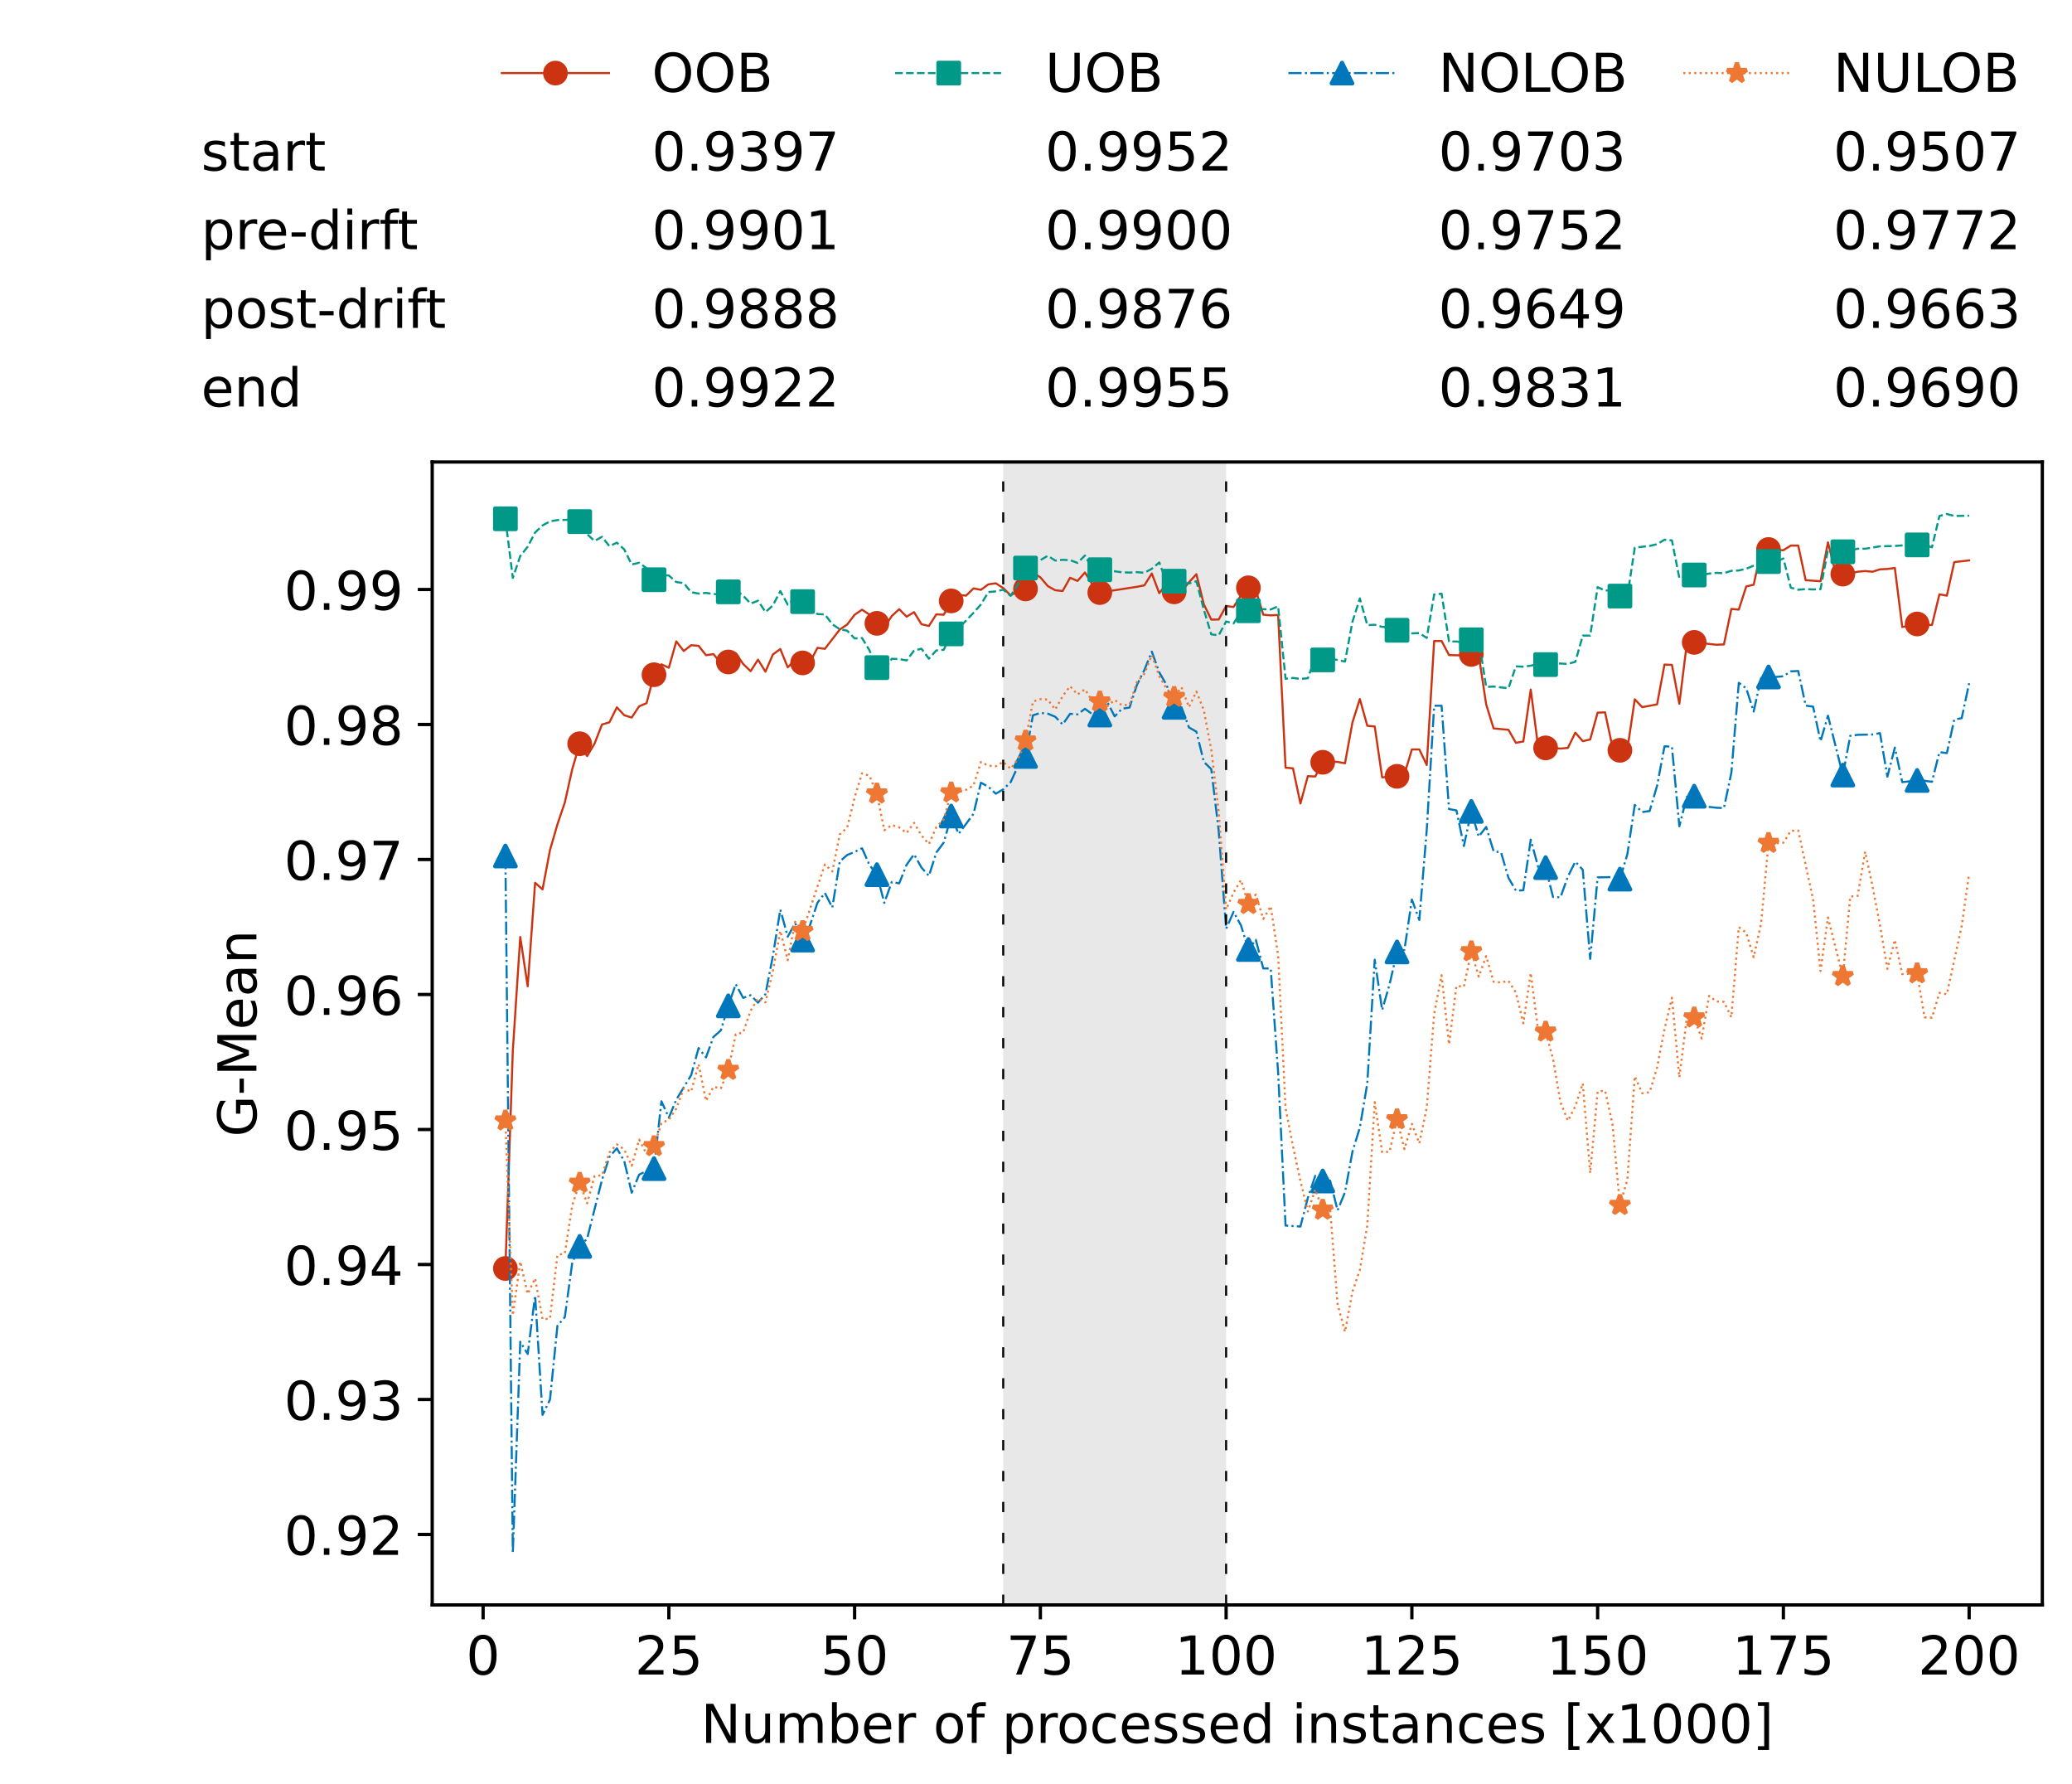 <?xml version="1.0" encoding="utf-8" standalone="no"?>
<!DOCTYPE svg PUBLIC "-//W3C//DTD SVG 1.1//EN"
  "http://www.w3.org/Graphics/SVG/1.1/DTD/svg11.dtd">
<!-- Created with matplotlib (https://matplotlib.org/) -->
<svg height="432.615pt" version="1.1" viewBox="0 0 502.65 432.615" width="502.65pt" xmlns="http://www.w3.org/2000/svg" xmlns:xlink="http://www.w3.org/1999/xlink">
 <defs>
  <style type="text/css">*{stroke-linecap:butt;stroke-linejoin:round;}</style>
 </defs>
 <g id="figure_1">
  <g id="patch_1">
   <path d="M 0 432.615 
L 502.65 432.615 
L 502.65 0 
L 0 0 
z
" style="fill:#ffffff;"/>
  </g>
  <g id="axes_1">
   <g id="patch_2">
    <path d="M 104.85 389.252 
L 495.45 389.252 
L 495.45 112.052 
L 104.85 112.052 
z
" style="fill:#ffffff;"/>
   </g>
   <g id="patch_3">
    <path clip-path="url(#p650d1af5c3)" d="M 297.446 389.252 
L 297.446 112.052 
L 243.372 112.052 
L 243.372 389.252 
z
" style="fill:#d3d3d3;opacity:0.5;"/>
   </g>
   <g id="matplotlib.axis_1">
    <g id="xtick_1">
     <g id="line2d_1">
      <defs>
       <path d="M 0 0 
L 0 3.5 
" id="m81fdc54823" style="stroke:#000000;stroke-width:0.8;"/>
      </defs>
      <g>
       <use style="stroke:#000000;stroke-width:0.8;" x="117.197" xlink:href="#m81fdc54823" y="389.252"/>
      </g>
     </g>
     <g id="text_1">
      <!-- 0 -->
      <g transform="translate(113.061 406.13)scale(0.13 -0.13)">
       <defs>
        <path d="M 31.781 66.406 
Q 24.172 66.406 20.328 58.906 
Q 16.5 51.422 16.5 36.375 
Q 16.5 21.391 20.328 13.891 
Q 24.172 6.391 31.781 6.391 
Q 39.453 6.391 43.281 13.891 
Q 47.125 21.391 47.125 36.375 
Q 47.125 51.422 43.281 58.906 
Q 39.453 66.406 31.781 66.406 
z
M 31.781 74.219 
Q 44.047 74.219 50.516 64.516 
Q 56.984 54.828 56.984 36.375 
Q 56.984 17.969 50.516 8.266 
Q 44.047 -1.422 31.781 -1.422 
Q 19.531 -1.422 13.062 8.266 
Q 6.594 17.969 6.594 36.375 
Q 6.594 54.828 13.062 64.516 
Q 19.531 74.219 31.781 74.219 
z
" id="DejaVuSans-48"/>
       </defs>
       <use xlink:href="#DejaVuSans-48"/>
      </g>
     </g>
    </g>
    <g id="xtick_2">
     <g id="line2d_2">
      <g>
       <use style="stroke:#000000;stroke-width:0.8;" x="162.259" xlink:href="#m81fdc54823" y="389.252"/>
      </g>
     </g>
     <g id="text_2">
      <!-- 25 -->
      <g transform="translate(153.988 406.13)scale(0.13 -0.13)">
       <defs>
        <path d="M 19.188 8.297 
L 53.609 8.297 
L 53.609 0 
L 7.328 0 
L 7.328 8.297 
Q 12.938 14.109 22.625 23.891 
Q 32.328 33.688 34.812 36.531 
Q 39.547 41.844 41.422 45.531 
Q 43.312 49.219 43.312 52.781 
Q 43.312 58.594 39.234 62.25 
Q 35.156 65.922 28.609 65.922 
Q 23.969 65.922 18.812 64.312 
Q 13.672 62.703 7.812 59.422 
L 7.812 69.391 
Q 13.766 71.781 18.938 73 
Q 24.125 74.219 28.422 74.219 
Q 39.75 74.219 46.484 68.547 
Q 53.219 62.891 53.219 53.422 
Q 53.219 48.922 51.531 44.891 
Q 49.859 40.875 45.406 35.406 
Q 44.188 33.984 37.641 27.219 
Q 31.109 20.453 19.188 8.297 
z
" id="DejaVuSans-50"/>
        <path d="M 10.797 72.906 
L 49.516 72.906 
L 49.516 64.594 
L 19.828 64.594 
L 19.828 46.734 
Q 21.969 47.469 24.109 47.828 
Q 26.266 48.188 28.422 48.188 
Q 40.625 48.188 47.75 41.5 
Q 54.891 34.812 54.891 23.391 
Q 54.891 11.625 47.562 5.094 
Q 40.234 -1.422 26.906 -1.422 
Q 22.312 -1.422 17.547 -0.641 
Q 12.797 0.141 7.719 1.703 
L 7.719 11.625 
Q 12.109 9.234 16.797 8.062 
Q 21.484 6.891 26.703 6.891 
Q 35.156 6.891 40.078 11.328 
Q 45.016 15.766 45.016 23.391 
Q 45.016 31 40.078 35.438 
Q 35.156 39.891 26.703 39.891 
Q 22.75 39.891 18.812 39.016 
Q 14.891 38.141 10.797 36.281 
z
" id="DejaVuSans-53"/>
       </defs>
       <use xlink:href="#DejaVuSans-50"/>
       <use x="63.623" xlink:href="#DejaVuSans-53"/>
      </g>
     </g>
    </g>
    <g id="xtick_3">
     <g id="line2d_3">
      <g>
       <use style="stroke:#000000;stroke-width:0.8;" x="207.322" xlink:href="#m81fdc54823" y="389.252"/>
      </g>
     </g>
     <g id="text_3">
      <!-- 50 -->
      <g transform="translate(199.05 406.13)scale(0.13 -0.13)">
       <use xlink:href="#DejaVuSans-53"/>
       <use x="63.623" xlink:href="#DejaVuSans-48"/>
      </g>
     </g>
    </g>
    <g id="xtick_4">
     <g id="line2d_4">
      <g>
       <use style="stroke:#000000;stroke-width:0.8;" x="252.384" xlink:href="#m81fdc54823" y="389.252"/>
      </g>
     </g>
     <g id="text_4">
      <!-- 75 -->
      <g transform="translate(244.113 406.13)scale(0.13 -0.13)">
       <defs>
        <path d="M 8.203 72.906 
L 55.078 72.906 
L 55.078 68.703 
L 28.609 0 
L 18.312 0 
L 43.219 64.594 
L 8.203 64.594 
z
" id="DejaVuSans-55"/>
       </defs>
       <use xlink:href="#DejaVuSans-55"/>
       <use x="63.623" xlink:href="#DejaVuSans-53"/>
      </g>
     </g>
    </g>
    <g id="xtick_5">
     <g id="line2d_5">
      <g>
       <use style="stroke:#000000;stroke-width:0.8;" x="297.446" xlink:href="#m81fdc54823" y="389.252"/>
      </g>
     </g>
     <g id="text_5">
      <!-- 100 -->
      <g transform="translate(285.039 406.13)scale(0.13 -0.13)">
       <defs>
        <path d="M 12.406 8.297 
L 28.516 8.297 
L 28.516 63.922 
L 10.984 60.406 
L 10.984 69.391 
L 28.422 72.906 
L 38.281 72.906 
L 38.281 8.297 
L 54.391 8.297 
L 54.391 0 
L 12.406 0 
z
" id="DejaVuSans-49"/>
       </defs>
       <use xlink:href="#DejaVuSans-49"/>
       <use x="63.623" xlink:href="#DejaVuSans-48"/>
       <use x="127.246" xlink:href="#DejaVuSans-48"/>
      </g>
     </g>
    </g>
    <g id="xtick_6">
     <g id="line2d_6">
      <g>
       <use style="stroke:#000000;stroke-width:0.8;" x="342.509" xlink:href="#m81fdc54823" y="389.252"/>
      </g>
     </g>
     <g id="text_6">
      <!-- 125 -->
      <g transform="translate(330.102 406.13)scale(0.13 -0.13)">
       <use xlink:href="#DejaVuSans-49"/>
       <use x="63.623" xlink:href="#DejaVuSans-50"/>
       <use x="127.246" xlink:href="#DejaVuSans-53"/>
      </g>
     </g>
    </g>
    <g id="xtick_7">
     <g id="line2d_7">
      <g>
       <use style="stroke:#000000;stroke-width:0.8;" x="387.571" xlink:href="#m81fdc54823" y="389.252"/>
      </g>
     </g>
     <g id="text_7">
      <!-- 150 -->
      <g transform="translate(375.164 406.13)scale(0.13 -0.13)">
       <use xlink:href="#DejaVuSans-49"/>
       <use x="63.623" xlink:href="#DejaVuSans-53"/>
       <use x="127.246" xlink:href="#DejaVuSans-48"/>
      </g>
     </g>
    </g>
    <g id="xtick_8">
     <g id="line2d_8">
      <g>
       <use style="stroke:#000000;stroke-width:0.8;" x="432.633" xlink:href="#m81fdc54823" y="389.252"/>
      </g>
     </g>
     <g id="text_8">
      <!-- 175 -->
      <g transform="translate(420.226 406.13)scale(0.13 -0.13)">
       <use xlink:href="#DejaVuSans-49"/>
       <use x="63.623" xlink:href="#DejaVuSans-55"/>
       <use x="127.246" xlink:href="#DejaVuSans-53"/>
      </g>
     </g>
    </g>
    <g id="xtick_9">
     <g id="line2d_9">
      <g>
       <use style="stroke:#000000;stroke-width:0.8;" x="477.695" xlink:href="#m81fdc54823" y="389.252"/>
      </g>
     </g>
     <g id="text_9">
      <!-- 200 -->
      <g transform="translate(465.289 406.13)scale(0.13 -0.13)">
       <use xlink:href="#DejaVuSans-50"/>
       <use x="63.623" xlink:href="#DejaVuSans-48"/>
       <use x="127.246" xlink:href="#DejaVuSans-48"/>
      </g>
     </g>
    </g>
    <g id="text_10">
     <!-- Number of processed instances [x1000] -->
     <g transform="translate(170.025 422.711)scale(0.13 -0.13)">
      <defs>
       <path d="M 9.812 72.906 
L 23.094 72.906 
L 55.422 11.922 
L 55.422 72.906 
L 64.984 72.906 
L 64.984 0 
L 51.703 0 
L 19.391 60.984 
L 19.391 0 
L 9.812 0 
z
" id="DejaVuSans-78"/>
       <path d="M 8.5 21.578 
L 8.5 54.688 
L 17.484 54.688 
L 17.484 21.922 
Q 17.484 14.156 20.5 10.266 
Q 23.531 6.391 29.594 6.391 
Q 36.859 6.391 41.078 11.031 
Q 45.312 15.672 45.312 23.688 
L 45.312 54.688 
L 54.297 54.688 
L 54.297 0 
L 45.312 0 
L 45.312 8.406 
Q 42.047 3.422 37.719 1 
Q 33.406 -1.422 27.688 -1.422 
Q 18.266 -1.422 13.375 4.438 
Q 8.5 10.297 8.5 21.578 
z
M 31.109 56 
z
" id="DejaVuSans-117"/>
       <path d="M 52 44.188 
Q 55.375 50.25 60.062 53.125 
Q 64.75 56 71.094 56 
Q 79.641 56 84.281 50.016 
Q 88.922 44.047 88.922 33.016 
L 88.922 0 
L 79.891 0 
L 79.891 32.719 
Q 79.891 40.578 77.094 44.375 
Q 74.312 48.188 68.609 48.188 
Q 61.625 48.188 57.562 43.547 
Q 53.516 38.922 53.516 30.906 
L 53.516 0 
L 44.484 0 
L 44.484 32.719 
Q 44.484 40.625 41.703 44.406 
Q 38.922 48.188 33.109 48.188 
Q 26.219 48.188 22.156 43.531 
Q 18.109 38.875 18.109 30.906 
L 18.109 0 
L 9.078 0 
L 9.078 54.688 
L 18.109 54.688 
L 18.109 46.188 
Q 21.188 51.219 25.484 53.609 
Q 29.781 56 35.688 56 
Q 41.656 56 45.828 52.969 
Q 50 49.953 52 44.188 
z
" id="DejaVuSans-109"/>
       <path d="M 48.688 27.297 
Q 48.688 37.203 44.609 42.844 
Q 40.531 48.484 33.406 48.484 
Q 26.266 48.484 22.188 42.844 
Q 18.109 37.203 18.109 27.297 
Q 18.109 17.391 22.188 11.75 
Q 26.266 6.109 33.406 6.109 
Q 40.531 6.109 44.609 11.75 
Q 48.688 17.391 48.688 27.297 
z
M 18.109 46.391 
Q 20.953 51.266 25.266 53.625 
Q 29.594 56 35.594 56 
Q 45.562 56 51.781 48.094 
Q 58.016 40.188 58.016 27.297 
Q 58.016 14.406 51.781 6.484 
Q 45.562 -1.422 35.594 -1.422 
Q 29.594 -1.422 25.266 0.953 
Q 20.953 3.328 18.109 8.203 
L 18.109 0 
L 9.078 0 
L 9.078 75.984 
L 18.109 75.984 
z
" id="DejaVuSans-98"/>
       <path d="M 56.203 29.594 
L 56.203 25.203 
L 14.891 25.203 
Q 15.484 15.922 20.484 11.062 
Q 25.484 6.203 34.422 6.203 
Q 39.594 6.203 44.453 7.469 
Q 49.312 8.734 54.109 11.281 
L 54.109 2.781 
Q 49.266 0.734 44.188 -0.344 
Q 39.109 -1.422 33.891 -1.422 
Q 20.797 -1.422 13.156 6.188 
Q 5.516 13.812 5.516 26.812 
Q 5.516 40.234 12.766 48.109 
Q 20.016 56 32.328 56 
Q 43.359 56 49.781 48.891 
Q 56.203 41.797 56.203 29.594 
z
M 47.219 32.234 
Q 47.125 39.594 43.094 43.984 
Q 39.062 48.391 32.422 48.391 
Q 24.906 48.391 20.391 44.141 
Q 15.875 39.891 15.188 32.172 
z
" id="DejaVuSans-101"/>
       <path d="M 41.109 46.297 
Q 39.594 47.172 37.812 47.578 
Q 36.031 48 33.891 48 
Q 26.266 48 22.188 43.047 
Q 18.109 38.094 18.109 28.812 
L 18.109 0 
L 9.078 0 
L 9.078 54.688 
L 18.109 54.688 
L 18.109 46.188 
Q 20.953 51.172 25.484 53.578 
Q 30.031 56 36.531 56 
Q 37.453 56 38.578 55.875 
Q 39.703 55.766 41.062 55.516 
z
" id="DejaVuSans-114"/>
       <path id="DejaVuSans-32"/>
       <path d="M 30.609 48.391 
Q 23.391 48.391 19.188 42.75 
Q 14.984 37.109 14.984 27.297 
Q 14.984 17.484 19.156 11.844 
Q 23.344 6.203 30.609 6.203 
Q 37.797 6.203 41.984 11.859 
Q 46.188 17.531 46.188 27.297 
Q 46.188 37.016 41.984 42.703 
Q 37.797 48.391 30.609 48.391 
z
M 30.609 56 
Q 42.328 56 49.016 48.375 
Q 55.719 40.766 55.719 27.297 
Q 55.719 13.875 49.016 6.219 
Q 42.328 -1.422 30.609 -1.422 
Q 18.844 -1.422 12.172 6.219 
Q 5.516 13.875 5.516 27.297 
Q 5.516 40.766 12.172 48.375 
Q 18.844 56 30.609 56 
z
" id="DejaVuSans-111"/>
       <path d="M 37.109 75.984 
L 37.109 68.5 
L 28.516 68.5 
Q 23.688 68.5 21.797 66.547 
Q 19.922 64.594 19.922 59.516 
L 19.922 54.688 
L 34.719 54.688 
L 34.719 47.703 
L 19.922 47.703 
L 19.922 0 
L 10.891 0 
L 10.891 47.703 
L 2.297 47.703 
L 2.297 54.688 
L 10.891 54.688 
L 10.891 58.5 
Q 10.891 67.625 15.141 71.797 
Q 19.391 75.984 28.609 75.984 
z
" id="DejaVuSans-102"/>
       <path d="M 18.109 8.203 
L 18.109 -20.797 
L 9.078 -20.797 
L 9.078 54.688 
L 18.109 54.688 
L 18.109 46.391 
Q 20.953 51.266 25.266 53.625 
Q 29.594 56 35.594 56 
Q 45.562 56 51.781 48.094 
Q 58.016 40.188 58.016 27.297 
Q 58.016 14.406 51.781 6.484 
Q 45.562 -1.422 35.594 -1.422 
Q 29.594 -1.422 25.266 0.953 
Q 20.953 3.328 18.109 8.203 
z
M 48.688 27.297 
Q 48.688 37.203 44.609 42.844 
Q 40.531 48.484 33.406 48.484 
Q 26.266 48.484 22.188 42.844 
Q 18.109 37.203 18.109 27.297 
Q 18.109 17.391 22.188 11.75 
Q 26.266 6.109 33.406 6.109 
Q 40.531 6.109 44.609 11.75 
Q 48.688 17.391 48.688 27.297 
z
" id="DejaVuSans-112"/>
       <path d="M 48.781 52.594 
L 48.781 44.188 
Q 44.969 46.297 41.141 47.344 
Q 37.312 48.391 33.406 48.391 
Q 24.656 48.391 19.812 42.844 
Q 14.984 37.312 14.984 27.297 
Q 14.984 17.281 19.812 11.734 
Q 24.656 6.203 33.406 6.203 
Q 37.312 6.203 41.141 7.25 
Q 44.969 8.297 48.781 10.406 
L 48.781 2.094 
Q 45.016 0.344 40.984 -0.531 
Q 36.969 -1.422 32.422 -1.422 
Q 20.062 -1.422 12.781 6.344 
Q 5.516 14.109 5.516 27.297 
Q 5.516 40.672 12.859 48.328 
Q 20.219 56 33.016 56 
Q 37.156 56 41.109 55.141 
Q 45.062 54.297 48.781 52.594 
z
" id="DejaVuSans-99"/>
       <path d="M 44.281 53.078 
L 44.281 44.578 
Q 40.484 46.531 36.375 47.5 
Q 32.281 48.484 27.875 48.484 
Q 21.188 48.484 17.844 46.438 
Q 14.5 44.391 14.5 40.281 
Q 14.5 37.156 16.891 35.375 
Q 19.281 33.594 26.516 31.984 
L 29.594 31.297 
Q 39.156 29.25 43.188 25.516 
Q 47.219 21.781 47.219 15.094 
Q 47.219 7.469 41.188 3.016 
Q 35.156 -1.422 24.609 -1.422 
Q 20.219 -1.422 15.453 -0.562 
Q 10.688 0.297 5.422 2 
L 5.422 11.281 
Q 10.406 8.688 15.234 7.391 
Q 20.062 6.109 24.812 6.109 
Q 31.156 6.109 34.562 8.281 
Q 37.984 10.453 37.984 14.406 
Q 37.984 18.062 35.516 20.016 
Q 33.062 21.969 24.703 23.781 
L 21.578 24.516 
Q 13.234 26.266 9.516 29.906 
Q 5.812 33.547 5.812 39.891 
Q 5.812 47.609 11.281 51.797 
Q 16.75 56 26.812 56 
Q 31.781 56 36.172 55.266 
Q 40.578 54.547 44.281 53.078 
z
" id="DejaVuSans-115"/>
       <path d="M 45.406 46.391 
L 45.406 75.984 
L 54.391 75.984 
L 54.391 0 
L 45.406 0 
L 45.406 8.203 
Q 42.578 3.328 38.25 0.953 
Q 33.938 -1.422 27.875 -1.422 
Q 17.969 -1.422 11.734 6.484 
Q 5.516 14.406 5.516 27.297 
Q 5.516 40.188 11.734 48.094 
Q 17.969 56 27.875 56 
Q 33.938 56 38.25 53.625 
Q 42.578 51.266 45.406 46.391 
z
M 14.797 27.297 
Q 14.797 17.391 18.875 11.75 
Q 22.953 6.109 30.078 6.109 
Q 37.203 6.109 41.297 11.75 
Q 45.406 17.391 45.406 27.297 
Q 45.406 37.203 41.297 42.844 
Q 37.203 48.484 30.078 48.484 
Q 22.953 48.484 18.875 42.844 
Q 14.797 37.203 14.797 27.297 
z
" id="DejaVuSans-100"/>
       <path d="M 9.422 54.688 
L 18.406 54.688 
L 18.406 0 
L 9.422 0 
z
M 9.422 75.984 
L 18.406 75.984 
L 18.406 64.594 
L 9.422 64.594 
z
" id="DejaVuSans-105"/>
       <path d="M 54.891 33.016 
L 54.891 0 
L 45.906 0 
L 45.906 32.719 
Q 45.906 40.484 42.875 44.328 
Q 39.844 48.188 33.797 48.188 
Q 26.516 48.188 22.312 43.547 
Q 18.109 38.922 18.109 30.906 
L 18.109 0 
L 9.078 0 
L 9.078 54.688 
L 18.109 54.688 
L 18.109 46.188 
Q 21.344 51.125 25.703 53.562 
Q 30.078 56 35.797 56 
Q 45.219 56 50.047 50.172 
Q 54.891 44.344 54.891 33.016 
z
" id="DejaVuSans-110"/>
       <path d="M 18.312 70.219 
L 18.312 54.688 
L 36.812 54.688 
L 36.812 47.703 
L 18.312 47.703 
L 18.312 18.016 
Q 18.312 11.328 20.141 9.422 
Q 21.969 7.516 27.594 7.516 
L 36.812 7.516 
L 36.812 0 
L 27.594 0 
Q 17.188 0 13.234 3.875 
Q 9.281 7.766 9.281 18.016 
L 9.281 47.703 
L 2.688 47.703 
L 2.688 54.688 
L 9.281 54.688 
L 9.281 70.219 
z
" id="DejaVuSans-116"/>
       <path d="M 34.281 27.484 
Q 23.391 27.484 19.188 25 
Q 14.984 22.516 14.984 16.5 
Q 14.984 11.719 18.141 8.906 
Q 21.297 6.109 26.703 6.109 
Q 34.188 6.109 38.703 11.406 
Q 43.219 16.703 43.219 25.484 
L 43.219 27.484 
z
M 52.203 31.203 
L 52.203 0 
L 43.219 0 
L 43.219 8.297 
Q 40.141 3.328 35.547 0.953 
Q 30.953 -1.422 24.312 -1.422 
Q 15.922 -1.422 10.953 3.297 
Q 6 8.016 6 15.922 
Q 6 25.141 12.172 29.828 
Q 18.359 34.516 30.609 34.516 
L 43.219 34.516 
L 43.219 35.406 
Q 43.219 41.609 39.141 45 
Q 35.062 48.391 27.688 48.391 
Q 23 48.391 18.547 47.266 
Q 14.109 46.141 10.016 43.891 
L 10.016 52.203 
Q 14.938 54.109 19.578 55.047 
Q 24.219 56 28.609 56 
Q 40.484 56 46.344 49.844 
Q 52.203 43.703 52.203 31.203 
z
" id="DejaVuSans-97"/>
       <path d="M 8.594 75.984 
L 29.297 75.984 
L 29.297 69 
L 17.578 69 
L 17.578 -6.203 
L 29.297 -6.203 
L 29.297 -13.188 
L 8.594 -13.188 
z
" id="DejaVuSans-91"/>
       <path d="M 54.891 54.688 
L 35.109 28.078 
L 55.906 0 
L 45.312 0 
L 29.391 21.484 
L 13.484 0 
L 2.875 0 
L 24.125 28.609 
L 4.688 54.688 
L 15.281 54.688 
L 29.781 35.203 
L 44.281 54.688 
z
" id="DejaVuSans-120"/>
       <path d="M 30.422 75.984 
L 30.422 -13.188 
L 9.719 -13.188 
L 9.719 -6.203 
L 21.391 -6.203 
L 21.391 69 
L 9.719 69 
L 9.719 75.984 
z
" id="DejaVuSans-93"/>
      </defs>
      <use xlink:href="#DejaVuSans-78"/>
      <use x="74.805" xlink:href="#DejaVuSans-117"/>
      <use x="138.184" xlink:href="#DejaVuSans-109"/>
      <use x="235.596" xlink:href="#DejaVuSans-98"/>
      <use x="299.072" xlink:href="#DejaVuSans-101"/>
      <use x="360.596" xlink:href="#DejaVuSans-114"/>
      <use x="401.709" xlink:href="#DejaVuSans-32"/>
      <use x="433.496" xlink:href="#DejaVuSans-111"/>
      <use x="494.678" xlink:href="#DejaVuSans-102"/>
      <use x="529.883" xlink:href="#DejaVuSans-32"/>
      <use x="561.67" xlink:href="#DejaVuSans-112"/>
      <use x="625.146" xlink:href="#DejaVuSans-114"/>
      <use x="664.01" xlink:href="#DejaVuSans-111"/>
      <use x="725.191" xlink:href="#DejaVuSans-99"/>
      <use x="780.172" xlink:href="#DejaVuSans-101"/>
      <use x="841.695" xlink:href="#DejaVuSans-115"/>
      <use x="893.795" xlink:href="#DejaVuSans-115"/>
      <use x="945.895" xlink:href="#DejaVuSans-101"/>
      <use x="1007.418" xlink:href="#DejaVuSans-100"/>
      <use x="1070.895" xlink:href="#DejaVuSans-32"/>
      <use x="1102.682" xlink:href="#DejaVuSans-105"/>
      <use x="1130.465" xlink:href="#DejaVuSans-110"/>
      <use x="1193.844" xlink:href="#DejaVuSans-115"/>
      <use x="1245.943" xlink:href="#DejaVuSans-116"/>
      <use x="1285.152" xlink:href="#DejaVuSans-97"/>
      <use x="1346.432" xlink:href="#DejaVuSans-110"/>
      <use x="1409.811" xlink:href="#DejaVuSans-99"/>
      <use x="1464.791" xlink:href="#DejaVuSans-101"/>
      <use x="1526.314" xlink:href="#DejaVuSans-115"/>
      <use x="1578.414" xlink:href="#DejaVuSans-32"/>
      <use x="1610.201" xlink:href="#DejaVuSans-91"/>
      <use x="1649.215" xlink:href="#DejaVuSans-120"/>
      <use x="1708.395" xlink:href="#DejaVuSans-49"/>
      <use x="1772.018" xlink:href="#DejaVuSans-48"/>
      <use x="1835.641" xlink:href="#DejaVuSans-48"/>
      <use x="1899.264" xlink:href="#DejaVuSans-48"/>
      <use x="1962.887" xlink:href="#DejaVuSans-93"/>
     </g>
    </g>
   </g>
   <g id="matplotlib.axis_2">
    <g id="ytick_1">
     <g id="line2d_10">
      <defs>
       <path d="M 0 0 
L -3.5 0 
" id="mc9de26ac4c" style="stroke:#000000;stroke-width:0.8;"/>
      </defs>
      <g>
       <use style="stroke:#000000;stroke-width:0.8;" x="104.85" xlink:href="#mc9de26ac4c" y="372.166"/>
      </g>
     </g>
     <g id="text_11">
      <!-- 0.92 -->
      <g transform="translate(68.905 377.105)scale(0.13 -0.13)">
       <defs>
        <path d="M 10.688 12.406 
L 21 12.406 
L 21 0 
L 10.688 0 
z
" id="DejaVuSans-46"/>
        <path d="M 10.984 1.516 
L 10.984 10.5 
Q 14.703 8.734 18.5 7.812 
Q 22.312 6.891 25.984 6.891 
Q 35.75 6.891 40.891 13.453 
Q 46.047 20.016 46.781 33.406 
Q 43.953 29.203 39.594 26.953 
Q 35.25 24.703 29.984 24.703 
Q 19.047 24.703 12.672 31.312 
Q 6.297 37.938 6.297 49.422 
Q 6.297 60.641 12.938 67.422 
Q 19.578 74.219 30.609 74.219 
Q 43.266 74.219 49.922 64.516 
Q 56.594 54.828 56.594 36.375 
Q 56.594 19.141 48.406 8.859 
Q 40.234 -1.422 26.422 -1.422 
Q 22.703 -1.422 18.891 -0.688 
Q 15.094 0.047 10.984 1.516 
z
M 30.609 32.422 
Q 37.25 32.422 41.125 36.953 
Q 45.016 41.5 45.016 49.422 
Q 45.016 57.281 41.125 61.844 
Q 37.25 66.406 30.609 66.406 
Q 23.969 66.406 20.094 61.844 
Q 16.219 57.281 16.219 49.422 
Q 16.219 41.5 20.094 36.953 
Q 23.969 32.422 30.609 32.422 
z
" id="DejaVuSans-57"/>
       </defs>
       <use xlink:href="#DejaVuSans-48"/>
       <use x="63.623" xlink:href="#DejaVuSans-46"/>
       <use x="95.41" xlink:href="#DejaVuSans-57"/>
       <use x="159.033" xlink:href="#DejaVuSans-50"/>
      </g>
     </g>
    </g>
    <g id="ytick_2">
     <g id="line2d_11">
      <g>
       <use style="stroke:#000000;stroke-width:0.8;" x="104.85" xlink:href="#mc9de26ac4c" y="339.424"/>
      </g>
     </g>
     <g id="text_12">
      <!-- 0.93 -->
      <g transform="translate(68.905 344.363)scale(0.13 -0.13)">
       <defs>
        <path d="M 40.578 39.312 
Q 47.656 37.797 51.625 33 
Q 55.609 28.219 55.609 21.188 
Q 55.609 10.406 48.188 4.484 
Q 40.766 -1.422 27.094 -1.422 
Q 22.516 -1.422 17.656 -0.516 
Q 12.797 0.391 7.625 2.203 
L 7.625 11.719 
Q 11.719 9.328 16.594 8.109 
Q 21.484 6.891 26.812 6.891 
Q 36.078 6.891 40.938 10.547 
Q 45.797 14.203 45.797 21.188 
Q 45.797 27.641 41.281 31.266 
Q 36.766 34.906 28.719 34.906 
L 20.219 34.906 
L 20.219 43.016 
L 29.109 43.016 
Q 36.375 43.016 40.234 45.922 
Q 44.094 48.828 44.094 54.297 
Q 44.094 59.906 40.109 62.906 
Q 36.141 65.922 28.719 65.922 
Q 24.656 65.922 20.016 65.031 
Q 15.375 64.156 9.812 62.312 
L 9.812 71.094 
Q 15.438 72.656 20.344 73.438 
Q 25.25 74.219 29.594 74.219 
Q 40.828 74.219 47.359 69.109 
Q 53.906 64.016 53.906 55.328 
Q 53.906 49.266 50.438 45.094 
Q 46.969 40.922 40.578 39.312 
z
" id="DejaVuSans-51"/>
       </defs>
       <use xlink:href="#DejaVuSans-48"/>
       <use x="63.623" xlink:href="#DejaVuSans-46"/>
       <use x="95.41" xlink:href="#DejaVuSans-57"/>
       <use x="159.033" xlink:href="#DejaVuSans-51"/>
      </g>
     </g>
    </g>
    <g id="ytick_3">
     <g id="line2d_12">
      <g>
       <use style="stroke:#000000;stroke-width:0.8;" x="104.85" xlink:href="#mc9de26ac4c" y="306.683"/>
      </g>
     </g>
     <g id="text_13">
      <!-- 0.94 -->
      <g transform="translate(68.905 311.622)scale(0.13 -0.13)">
       <defs>
        <path d="M 37.797 64.312 
L 12.891 25.391 
L 37.797 25.391 
z
M 35.203 72.906 
L 47.609 72.906 
L 47.609 25.391 
L 58.016 25.391 
L 58.016 17.188 
L 47.609 17.188 
L 47.609 0 
L 37.797 0 
L 37.797 17.188 
L 4.891 17.188 
L 4.891 26.703 
z
" id="DejaVuSans-52"/>
       </defs>
       <use xlink:href="#DejaVuSans-48"/>
       <use x="63.623" xlink:href="#DejaVuSans-46"/>
       <use x="95.41" xlink:href="#DejaVuSans-57"/>
       <use x="159.033" xlink:href="#DejaVuSans-52"/>
      </g>
     </g>
    </g>
    <g id="ytick_4">
     <g id="line2d_13">
      <g>
       <use style="stroke:#000000;stroke-width:0.8;" x="104.85" xlink:href="#mc9de26ac4c" y="273.942"/>
      </g>
     </g>
     <g id="text_14">
      <!-- 0.95 -->
      <g transform="translate(68.905 278.881)scale(0.13 -0.13)">
       <use xlink:href="#DejaVuSans-48"/>
       <use x="63.623" xlink:href="#DejaVuSans-46"/>
       <use x="95.41" xlink:href="#DejaVuSans-57"/>
       <use x="159.033" xlink:href="#DejaVuSans-53"/>
      </g>
     </g>
    </g>
    <g id="ytick_5">
     <g id="line2d_14">
      <g>
       <use style="stroke:#000000;stroke-width:0.8;" x="104.85" xlink:href="#mc9de26ac4c" y="241.2"/>
      </g>
     </g>
     <g id="text_15">
      <!-- 0.96 -->
      <g transform="translate(68.905 246.139)scale(0.13 -0.13)">
       <defs>
        <path d="M 33.016 40.375 
Q 26.375 40.375 22.484 35.828 
Q 18.609 31.297 18.609 23.391 
Q 18.609 15.531 22.484 10.953 
Q 26.375 6.391 33.016 6.391 
Q 39.656 6.391 43.531 10.953 
Q 47.406 15.531 47.406 23.391 
Q 47.406 31.297 43.531 35.828 
Q 39.656 40.375 33.016 40.375 
z
M 52.594 71.297 
L 52.594 62.312 
Q 48.875 64.062 45.094 64.984 
Q 41.312 65.922 37.594 65.922 
Q 27.828 65.922 22.672 59.328 
Q 17.531 52.734 16.797 39.406 
Q 19.672 43.656 24.016 45.922 
Q 28.375 48.188 33.594 48.188 
Q 44.578 48.188 50.953 41.516 
Q 57.328 34.859 57.328 23.391 
Q 57.328 12.156 50.688 5.359 
Q 44.047 -1.422 33.016 -1.422 
Q 20.359 -1.422 13.672 8.266 
Q 6.984 17.969 6.984 36.375 
Q 6.984 53.656 15.188 63.938 
Q 23.391 74.219 37.203 74.219 
Q 40.922 74.219 44.703 73.484 
Q 48.484 72.75 52.594 71.297 
z
" id="DejaVuSans-54"/>
       </defs>
       <use xlink:href="#DejaVuSans-48"/>
       <use x="63.623" xlink:href="#DejaVuSans-46"/>
       <use x="95.41" xlink:href="#DejaVuSans-57"/>
       <use x="159.033" xlink:href="#DejaVuSans-54"/>
      </g>
     </g>
    </g>
    <g id="ytick_6">
     <g id="line2d_15">
      <g>
       <use style="stroke:#000000;stroke-width:0.8;" x="104.85" xlink:href="#mc9de26ac4c" y="208.459"/>
      </g>
     </g>
     <g id="text_16">
      <!-- 0.97 -->
      <g transform="translate(68.905 213.398)scale(0.13 -0.13)">
       <use xlink:href="#DejaVuSans-48"/>
       <use x="63.623" xlink:href="#DejaVuSans-46"/>
       <use x="95.41" xlink:href="#DejaVuSans-57"/>
       <use x="159.033" xlink:href="#DejaVuSans-55"/>
      </g>
     </g>
    </g>
    <g id="ytick_7">
     <g id="line2d_16">
      <g>
       <use style="stroke:#000000;stroke-width:0.8;" x="104.85" xlink:href="#mc9de26ac4c" y="175.717"/>
      </g>
     </g>
     <g id="text_17">
      <!-- 0.98 -->
      <g transform="translate(68.905 180.656)scale(0.13 -0.13)">
       <defs>
        <path d="M 31.781 34.625 
Q 24.75 34.625 20.719 30.859 
Q 16.703 27.094 16.703 20.516 
Q 16.703 13.922 20.719 10.156 
Q 24.75 6.391 31.781 6.391 
Q 38.812 6.391 42.859 10.172 
Q 46.922 13.969 46.922 20.516 
Q 46.922 27.094 42.891 30.859 
Q 38.875 34.625 31.781 34.625 
z
M 21.922 38.812 
Q 15.578 40.375 12.031 44.719 
Q 8.5 49.078 8.5 55.328 
Q 8.5 64.062 14.719 69.141 
Q 20.953 74.219 31.781 74.219 
Q 42.672 74.219 48.875 69.141 
Q 55.078 64.062 55.078 55.328 
Q 55.078 49.078 51.531 44.719 
Q 48 40.375 41.703 38.812 
Q 48.828 37.156 52.797 32.312 
Q 56.781 27.484 56.781 20.516 
Q 56.781 9.906 50.312 4.234 
Q 43.844 -1.422 31.781 -1.422 
Q 19.734 -1.422 13.25 4.234 
Q 6.781 9.906 6.781 20.516 
Q 6.781 27.484 10.781 32.312 
Q 14.797 37.156 21.922 38.812 
z
M 18.312 54.391 
Q 18.312 48.734 21.844 45.562 
Q 25.391 42.391 31.781 42.391 
Q 38.141 42.391 41.719 45.562 
Q 45.312 48.734 45.312 54.391 
Q 45.312 60.062 41.719 63.234 
Q 38.141 66.406 31.781 66.406 
Q 25.391 66.406 21.844 63.234 
Q 18.312 60.062 18.312 54.391 
z
" id="DejaVuSans-56"/>
       </defs>
       <use xlink:href="#DejaVuSans-48"/>
       <use x="63.623" xlink:href="#DejaVuSans-46"/>
       <use x="95.41" xlink:href="#DejaVuSans-57"/>
       <use x="159.033" xlink:href="#DejaVuSans-56"/>
      </g>
     </g>
    </g>
    <g id="ytick_8">
     <g id="line2d_17">
      <g>
       <use style="stroke:#000000;stroke-width:0.8;" x="104.85" xlink:href="#mc9de26ac4c" y="142.976"/>
      </g>
     </g>
     <g id="text_18">
      <!-- 0.99 -->
      <g transform="translate(68.905 147.915)scale(0.13 -0.13)">
       <use xlink:href="#DejaVuSans-48"/>
       <use x="63.623" xlink:href="#DejaVuSans-46"/>
       <use x="95.41" xlink:href="#DejaVuSans-57"/>
       <use x="159.033" xlink:href="#DejaVuSans-57"/>
      </g>
     </g>
    </g>
    <g id="text_19">
     <!-- G-Mean -->
     <g transform="translate(62.201 275.744)rotate(-90)scale(0.13 -0.13)">
      <defs>
       <path d="M 59.516 10.406 
L 59.516 29.984 
L 43.406 29.984 
L 43.406 38.094 
L 69.281 38.094 
L 69.281 6.781 
Q 63.578 2.734 56.688 0.656 
Q 49.812 -1.422 42 -1.422 
Q 24.906 -1.422 15.25 8.562 
Q 5.609 18.562 5.609 36.375 
Q 5.609 54.25 15.25 64.234 
Q 24.906 74.219 42 74.219 
Q 49.125 74.219 55.547 72.453 
Q 61.969 70.703 67.391 67.281 
L 67.391 56.781 
Q 61.922 61.422 55.766 63.766 
Q 49.609 66.109 42.828 66.109 
Q 29.438 66.109 22.719 58.641 
Q 16.016 51.172 16.016 36.375 
Q 16.016 21.625 22.719 14.156 
Q 29.438 6.688 42.828 6.688 
Q 48.047 6.688 52.141 7.594 
Q 56.25 8.5 59.516 10.406 
z
" id="DejaVuSans-71"/>
       <path d="M 4.891 31.391 
L 31.203 31.391 
L 31.203 23.391 
L 4.891 23.391 
z
" id="DejaVuSans-45"/>
       <path d="M 9.812 72.906 
L 24.516 72.906 
L 43.109 23.297 
L 61.812 72.906 
L 76.516 72.906 
L 76.516 0 
L 66.891 0 
L 66.891 64.016 
L 48.094 14.016 
L 38.188 14.016 
L 19.391 64.016 
L 19.391 0 
L 9.812 0 
z
" id="DejaVuSans-77"/>
      </defs>
      <use xlink:href="#DejaVuSans-71"/>
      <use x="77.49" xlink:href="#DejaVuSans-45"/>
      <use x="113.574" xlink:href="#DejaVuSans-77"/>
      <use x="199.854" xlink:href="#DejaVuSans-101"/>
      <use x="261.377" xlink:href="#DejaVuSans-97"/>
      <use x="322.656" xlink:href="#DejaVuSans-110"/>
     </g>
    </g>
   </g>
   <g id="line2d_18"/>
   <g id="line2d_19"/>
   <g id="line2d_20"/>
   <g id="line2d_21"/>
   <g id="line2d_22"/>
   <g id="line2d_23">
    <path clip-path="url(#p650d1af5c3)" d="M 122.605 307.647 
L 124.407 254.812 
L 126.21 227.249 
L 128.012 239.209 
L 129.815 214.1 
L 131.617 215.714 
L 133.419 206.174 
L 135.222 199.961 
L 137.024 194.622 
L 138.827 186.526 
L 140.629 180.38 
L 142.432 183.379 
L 144.234 180.359 
L 146.037 175.716 
L 147.839 175.186 
L 149.642 171.552 
L 151.444 173.47 
L 153.247 174.03 
L 155.049 171.3 
L 156.852 170.542 
L 158.654 163.648 
L 160.457 161.116 
L 162.259 161.952 
L 164.062 155.559 
L 165.864 157.892 
L 167.667 156.481 
L 169.469 156.63 
L 171.272 158.903 
L 173.074 158.644 
L 174.877 160.811 
L 176.679 160.55 
L 178.482 158.449 
L 180.284 161.025 
L 182.087 162.779 
L 183.889 159.989 
L 185.692 162.908 
L 187.494 158.732 
L 189.297 157.413 
L 191.099 161.853 
L 192.902 160.069 
L 194.704 160.781 
L 196.507 160.62 
L 198.309 157.118 
L 200.112 157.365 
L 203.717 152.69 
L 205.519 151.472 
L 207.322 149.096 
L 209.124 147.876 
L 210.927 149.053 
L 212.729 151.179 
L 214.532 152.16 
L 216.334 149.412 
L 218.137 147.745 
L 219.939 149.566 
L 221.742 148.464 
L 223.544 151.401 
L 225.347 151.817 
L 227.149 148.995 
L 228.952 149.088 
L 230.754 145.744 
L 232.557 144.284 
L 234.359 144.463 
L 236.162 142.709 
L 237.964 143.052 
L 239.767 141.728 
L 241.569 141.466 
L 243.372 142.629 
L 245.174 144.386 
L 246.976 143.404 
L 248.779 142.832 
L 250.581 138.9 
L 252.384 140.024 
L 254.186 142.149 
L 255.989 143.154 
L 257.791 143.334 
L 259.594 140.131 
L 261.396 140.898 
L 263.199 138.855 
L 265.001 141.724 
L 266.804 143.718 
L 275.816 142.314 
L 277.619 141.965 
L 279.421 139.094 
L 281.224 143.861 
L 283.026 141.577 
L 284.829 143.544 
L 286.631 143.456 
L 288.434 141.224 
L 290.236 139.256 
L 292.039 146.566 
L 293.841 150.262 
L 295.644 150.255 
L 297.446 146.974 
L 299.249 147.216 
L 301.051 144.407 
L 302.854 142.566 
L 304.656 143.141 
L 306.459 149.082 
L 308.261 149.244 
L 310.064 149.159 
L 311.866 186.189 
L 313.669 186.349 
L 315.471 194.875 
L 317.274 188.242 
L 319.076 188.324 
L 320.879 184.879 
L 322.681 184.712 
L 324.484 184.792 
L 326.286 185.123 
L 328.089 175.234 
L 329.891 169.532 
L 331.694 176.025 
L 333.496 176.191 
L 335.299 188.535 
L 338.904 188.286 
L 340.706 187.79 
L 342.509 181.761 
L 344.311 181.764 
L 346.114 185.54 
L 347.916 155.464 
L 349.719 155.464 
L 351.521 158.883 
L 355.126 158.965 
L 356.928 158.717 
L 358.731 158.883 
L 360.533 170.838 
L 362.336 176.668 
L 365.941 176.997 
L 367.743 180.164 
L 369.546 179.833 
L 371.348 167.243 
L 373.151 181.228 
L 374.953 181.391 
L 376.756 181.391 
L 378.558 181.556 
L 380.361 181.389 
L 382.163 177.697 
L 383.966 179.756 
L 385.768 179.343 
L 387.571 172.847 
L 389.373 172.767 
L 391.176 181.23 
L 392.978 181.975 
L 394.781 181.808 
L 396.583 169.608 
L 398.386 171.504 
L 401.991 170.841 
L 403.793 161.179 
L 405.596 161.262 
L 407.398 170.693 
L 409.201 156.126 
L 411.003 155.796 
L 416.411 156.372 
L 418.213 156.289 
L 420.016 147.689 
L 421.818 147.853 
L 423.621 142.232 
L 425.423 141.817 
L 427.226 133.604 
L 429.028 133.272 
L 430.831 133.437 
L 432.633 133.436 
L 434.436 132.324 
L 436.238 132.325 
L 438.041 140.717 
L 441.646 140.967 
L 443.448 131.537 
L 445.251 138.744 
L 447.053 139.243 
L 448.856 139.077 
L 450.658 138.664 
L 452.461 138.499 
L 454.263 138.665 
L 456.066 138.082 
L 457.868 137.999 
L 459.671 137.75 
L 461.473 152.082 
L 465.078 151.336 
L 468.683 151.586 
L 470.485 144.14 
L 472.288 144.471 
L 474.09 136.327 
L 477.695 135.914 
L 477.695 135.914 
" style="fill:none;stroke:#cc3311;stroke-linecap:square;stroke-width:0.5;"/>
    <defs>
     <path d="M 0 2.5 
C 0.663 2.5 1.299 2.237 1.768 1.768 
C 2.237 1.299 2.5 0.663 2.5 0 
C 2.5 -0.663 2.237 -1.299 1.768 -1.768 
C 1.299 -2.237 0.663 -2.5 0 -2.5 
C -0.663 -2.5 -1.299 -2.237 -1.768 -1.768 
C -2.237 -1.299 -2.5 -0.663 -2.5 0 
C -2.5 0.663 -2.237 1.299 -1.768 1.768 
C -1.299 2.237 -0.663 2.5 0 2.5 
z
" id="m2e6d6a052f" style="stroke:#cc3311;"/>
    </defs>
    <g clip-path="url(#p650d1af5c3)">
     <use style="fill:#cc3311;stroke:#cc3311;" x="122.605" xlink:href="#m2e6d6a052f" y="307.647"/>
     <use style="fill:#cc3311;stroke:#cc3311;" x="140.629" xlink:href="#m2e6d6a052f" y="180.38"/>
     <use style="fill:#cc3311;stroke:#cc3311;" x="158.654" xlink:href="#m2e6d6a052f" y="163.648"/>
     <use style="fill:#cc3311;stroke:#cc3311;" x="176.679" xlink:href="#m2e6d6a052f" y="160.55"/>
     <use style="fill:#cc3311;stroke:#cc3311;" x="194.704" xlink:href="#m2e6d6a052f" y="160.781"/>
     <use style="fill:#cc3311;stroke:#cc3311;" x="212.729" xlink:href="#m2e6d6a052f" y="151.179"/>
     <use style="fill:#cc3311;stroke:#cc3311;" x="230.754" xlink:href="#m2e6d6a052f" y="145.744"/>
     <use style="fill:#cc3311;stroke:#cc3311;" x="248.779" xlink:href="#m2e6d6a052f" y="142.832"/>
     <use style="fill:#cc3311;stroke:#cc3311;" x="266.804" xlink:href="#m2e6d6a052f" y="143.718"/>
     <use style="fill:#cc3311;stroke:#cc3311;" x="284.829" xlink:href="#m2e6d6a052f" y="143.544"/>
     <use style="fill:#cc3311;stroke:#cc3311;" x="302.854" xlink:href="#m2e6d6a052f" y="142.566"/>
     <use style="fill:#cc3311;stroke:#cc3311;" x="320.879" xlink:href="#m2e6d6a052f" y="184.879"/>
     <use style="fill:#cc3311;stroke:#cc3311;" x="338.904" xlink:href="#m2e6d6a052f" y="188.286"/>
     <use style="fill:#cc3311;stroke:#cc3311;" x="356.928" xlink:href="#m2e6d6a052f" y="158.717"/>
     <use style="fill:#cc3311;stroke:#cc3311;" x="374.953" xlink:href="#m2e6d6a052f" y="181.391"/>
     <use style="fill:#cc3311;stroke:#cc3311;" x="392.978" xlink:href="#m2e6d6a052f" y="181.975"/>
     <use style="fill:#cc3311;stroke:#cc3311;" x="411.003" xlink:href="#m2e6d6a052f" y="155.796"/>
     <use style="fill:#cc3311;stroke:#cc3311;" x="429.028" xlink:href="#m2e6d6a052f" y="133.272"/>
     <use style="fill:#cc3311;stroke:#cc3311;" x="447.053" xlink:href="#m2e6d6a052f" y="139.243"/>
     <use style="fill:#cc3311;stroke:#cc3311;" x="465.078" xlink:href="#m2e6d6a052f" y="151.336"/>
    </g>
   </g>
   <g id="line2d_24"/>
   <g id="line2d_25"/>
   <g id="line2d_26"/>
   <g id="line2d_27"/>
   <g id="line2d_28">
    <path clip-path="url(#p650d1af5c3)" d="M 122.605 125.83 
L 124.407 140.175 
L 126.21 134.849 
L 128.012 132.594 
L 129.815 129.152 
L 131.617 127.431 
L 133.419 126.452 
L 135.222 126.134 
L 138.827 126.045 
L 140.629 126.506 
L 142.432 129.552 
L 144.234 131.201 
L 146.037 130.191 
L 147.839 132.472 
L 149.642 131.614 
L 151.444 133.261 
L 153.247 136.904 
L 155.049 136.488 
L 156.852 137.81 
L 158.654 140.603 
L 160.457 139.424 
L 162.259 139.585 
L 164.062 141.167 
L 165.864 141.421 
L 167.667 143.626 
L 169.469 143.968 
L 171.272 143.796 
L 173.074 144.07 
L 174.877 144.156 
L 176.679 143.545 
L 178.482 143.147 
L 180.284 144.468 
L 182.087 146.394 
L 183.889 145.695 
L 185.692 148.443 
L 187.494 146.844 
L 189.297 143.356 
L 191.099 146.642 
L 192.902 145.03 
L 194.704 145.912 
L 196.507 147.115 
L 198.309 148.933 
L 200.112 149.013 
L 201.914 151.393 
L 203.717 152.615 
L 205.519 152.969 
L 207.322 154.837 
L 209.124 154.742 
L 210.927 157.741 
L 212.729 161.921 
L 214.532 162.695 
L 216.334 159.77 
L 218.137 159.841 
L 219.939 160.176 
L 221.742 157.78 
L 223.544 157.343 
L 225.347 159.759 
L 227.149 157.749 
L 228.952 157.59 
L 230.754 153.739 
L 232.557 152.37 
L 236.162 148.634 
L 237.964 146.598 
L 239.767 143.602 
L 241.569 143.424 
L 243.372 143.024 
L 245.174 144.52 
L 246.976 141.689 
L 248.779 137.771 
L 250.581 135.433 
L 252.384 135.852 
L 254.186 134.801 
L 255.989 135.952 
L 257.791 135.774 
L 259.594 135.852 
L 261.396 136.522 
L 263.199 134.734 
L 265.001 138.008 
L 270.409 138.559 
L 272.211 138.802 
L 274.014 138.866 
L 275.816 138.767 
L 277.619 138.919 
L 279.421 137.946 
L 281.224 136.412 
L 283.026 141.231 
L 284.829 140.956 
L 288.434 141.508 
L 290.236 140.972 
L 292.039 147.854 
L 293.841 153.853 
L 295.644 154.088 
L 297.446 150.724 
L 299.249 151.205 
L 301.051 148.4 
L 302.854 148.124 
L 304.656 148.351 
L 306.459 147.747 
L 308.261 147.817 
L 310.064 147.061 
L 311.866 164.617 
L 313.669 164.424 
L 315.471 164.661 
L 317.274 164.49 
L 319.076 159.394 
L 320.879 160.052 
L 322.681 159.709 
L 326.286 160.448 
L 328.089 150.818 
L 329.891 145.134 
L 331.694 151.61 
L 333.496 151.526 
L 335.299 152.026 
L 337.101 152.192 
L 338.904 152.862 
L 342.509 153.615 
L 344.311 153.538 
L 346.114 154.72 
L 347.916 144.168 
L 349.719 144 
L 351.521 155.587 
L 353.324 155.587 
L 355.126 155.835 
L 356.928 155.17 
L 358.731 155.176 
L 360.533 166.596 
L 362.336 166.512 
L 365.941 166.922 
L 367.743 161.612 
L 369.546 161.695 
L 371.348 161.45 
L 373.151 161.033 
L 374.953 161.191 
L 376.756 160.691 
L 378.558 160.937 
L 380.361 161.021 
L 382.163 160.503 
L 383.966 154.15 
L 385.768 154.148 
L 387.571 142.4 
L 389.373 143.239 
L 391.176 143.155 
L 392.978 144.569 
L 394.781 144.65 
L 396.583 132.821 
L 400.188 132.403 
L 401.991 131.984 
L 403.793 130.898 
L 405.596 131.063 
L 407.398 140.201 
L 411.003 139.451 
L 412.806 139.447 
L 414.608 139.115 
L 416.411 138.941 
L 418.213 139.022 
L 420.016 138.442 
L 421.818 138.362 
L 423.621 137.942 
L 425.423 137.193 
L 427.226 137.36 
L 429.028 136.194 
L 430.831 136.272 
L 432.633 135.44 
L 434.436 142.532 
L 436.238 143.038 
L 438.041 142.872 
L 439.843 142.959 
L 441.646 142.876 
L 443.448 133.324 
L 445.251 133.746 
L 447.053 133.829 
L 450.658 133.083 
L 452.461 133.085 
L 456.066 132.499 
L 459.671 132.414 
L 463.276 132.16 
L 466.881 132.079 
L 468.683 132.744 
L 470.485 125.154 
L 472.288 124.652 
L 474.09 125.15 
L 477.695 125.065 
L 477.695 125.065 
" style="fill:none;stroke:#009988;stroke-dasharray:1.85,0.8;stroke-dashoffset:0;stroke-width:0.5;"/>
    <defs>
     <path d="M -2.5 2.5 
L 2.5 2.5 
L 2.5 -2.5 
L -2.5 -2.5 
z
" id="m11cf893d8f" style="stroke:#009988;stroke-linejoin:miter;"/>
    </defs>
    <g clip-path="url(#p650d1af5c3)">
     <use style="fill:#009988;stroke:#009988;stroke-linejoin:miter;" x="122.605" xlink:href="#m11cf893d8f" y="125.83"/>
     <use style="fill:#009988;stroke:#009988;stroke-linejoin:miter;" x="140.629" xlink:href="#m11cf893d8f" y="126.506"/>
     <use style="fill:#009988;stroke:#009988;stroke-linejoin:miter;" x="158.654" xlink:href="#m11cf893d8f" y="140.603"/>
     <use style="fill:#009988;stroke:#009988;stroke-linejoin:miter;" x="176.679" xlink:href="#m11cf893d8f" y="143.545"/>
     <use style="fill:#009988;stroke:#009988;stroke-linejoin:miter;" x="194.704" xlink:href="#m11cf893d8f" y="145.912"/>
     <use style="fill:#009988;stroke:#009988;stroke-linejoin:miter;" x="212.729" xlink:href="#m11cf893d8f" y="161.921"/>
     <use style="fill:#009988;stroke:#009988;stroke-linejoin:miter;" x="230.754" xlink:href="#m11cf893d8f" y="153.739"/>
     <use style="fill:#009988;stroke:#009988;stroke-linejoin:miter;" x="248.779" xlink:href="#m11cf893d8f" y="137.771"/>
     <use style="fill:#009988;stroke:#009988;stroke-linejoin:miter;" x="266.804" xlink:href="#m11cf893d8f" y="138.178"/>
     <use style="fill:#009988;stroke:#009988;stroke-linejoin:miter;" x="284.829" xlink:href="#m11cf893d8f" y="140.956"/>
     <use style="fill:#009988;stroke:#009988;stroke-linejoin:miter;" x="302.854" xlink:href="#m11cf893d8f" y="148.124"/>
     <use style="fill:#009988;stroke:#009988;stroke-linejoin:miter;" x="320.879" xlink:href="#m11cf893d8f" y="160.052"/>
     <use style="fill:#009988;stroke:#009988;stroke-linejoin:miter;" x="338.904" xlink:href="#m11cf893d8f" y="152.862"/>
     <use style="fill:#009988;stroke:#009988;stroke-linejoin:miter;" x="356.928" xlink:href="#m11cf893d8f" y="155.17"/>
     <use style="fill:#009988;stroke:#009988;stroke-linejoin:miter;" x="374.953" xlink:href="#m11cf893d8f" y="161.191"/>
     <use style="fill:#009988;stroke:#009988;stroke-linejoin:miter;" x="392.978" xlink:href="#m11cf893d8f" y="144.569"/>
     <use style="fill:#009988;stroke:#009988;stroke-linejoin:miter;" x="411.003" xlink:href="#m11cf893d8f" y="139.451"/>
     <use style="fill:#009988;stroke:#009988;stroke-linejoin:miter;" x="429.028" xlink:href="#m11cf893d8f" y="136.194"/>
     <use style="fill:#009988;stroke:#009988;stroke-linejoin:miter;" x="447.053" xlink:href="#m11cf893d8f" y="133.829"/>
     <use style="fill:#009988;stroke:#009988;stroke-linejoin:miter;" x="465.078" xlink:href="#m11cf893d8f" y="132.158"/>
    </g>
   </g>
   <g id="line2d_29"/>
   <g id="line2d_30"/>
   <g id="line2d_31"/>
   <g id="line2d_32"/>
   <g id="line2d_33">
    <path clip-path="url(#p650d1af5c3)" d="M 122.605 207.608 
L 124.407 376.652 
L 126.21 325.414 
L 128.012 328.392 
L 129.815 314.207 
L 131.617 343.156 
L 133.419 339.453 
L 135.222 321.579 
L 137.024 319.441 
L 138.827 306.216 
L 140.629 302.299 
L 142.432 300.423 
L 146.037 286.158 
L 147.839 280.58 
L 149.642 278.507 
L 151.444 281.619 
L 153.247 289.274 
L 155.049 284.884 
L 156.852 284.015 
L 158.654 283.425 
L 160.457 267.101 
L 162.259 271.071 
L 164.062 266.705 
L 167.667 260.771 
L 169.469 254.184 
L 171.272 256.458 
L 173.074 251.494 
L 174.877 249.899 
L 176.679 243.949 
L 178.482 238.677 
L 180.284 242.022 
L 182.087 241.373 
L 183.889 243.183 
L 185.692 241.104 
L 187.494 231.857 
L 189.297 220.608 
L 191.099 227.181 
L 192.902 223.886 
L 194.704 228.005 
L 196.507 224.366 
L 198.309 218.948 
L 200.112 216.57 
L 201.914 220.111 
L 203.717 208.946 
L 205.519 207.365 
L 207.322 206.623 
L 209.124 205.733 
L 210.927 209.795 
L 212.729 212.13 
L 214.532 218.977 
L 216.334 213.911 
L 218.137 214.244 
L 219.939 209.729 
L 221.742 207.192 
L 223.544 210.417 
L 225.347 212.434 
L 227.149 206.757 
L 228.952 204.346 
L 230.754 197.918 
L 232.557 202.231 
L 236.162 197.397 
L 237.964 189.834 
L 239.767 190.815 
L 241.569 192.502 
L 243.372 191.442 
L 245.174 189.712 
L 246.976 185.761 
L 248.779 183.459 
L 250.581 173.49 
L 252.384 172.909 
L 254.186 173.085 
L 255.989 173.84 
L 257.791 175.699 
L 259.594 173.12 
L 261.396 173.254 
L 263.199 171.913 
L 265.001 173.228 
L 266.804 173.427 
L 268.606 170.223 
L 270.409 173.746 
L 272.211 171.873 
L 274.014 171.612 
L 275.816 166.104 
L 277.619 162.489 
L 279.421 158.04 
L 281.224 163.068 
L 283.026 166.144 
L 284.829 171.548 
L 286.631 171.546 
L 288.434 176.434 
L 290.236 177.452 
L 292.039 184.777 
L 293.841 186.546 
L 295.644 201.446 
L 297.446 225.261 
L 299.249 221.172 
L 301.051 224.44 
L 302.854 230.285 
L 304.656 227.946 
L 306.459 234.882 
L 308.261 234.877 
L 310.064 260.129 
L 311.866 297.243 
L 315.471 297.482 
L 317.274 290.516 
L 319.076 285.159 
L 320.879 286.429 
L 322.681 286.346 
L 324.484 293.544 
L 326.286 289.162 
L 328.089 279.341 
L 329.891 273.468 
L 331.694 262.773 
L 333.496 232.762 
L 335.299 244.965 
L 337.101 238.721 
L 338.904 230.874 
L 340.706 230.378 
L 342.509 218.163 
L 344.311 223.127 
L 346.114 201.319 
L 347.916 171.164 
L 349.719 171.163 
L 351.521 196.225 
L 353.324 196.555 
L 355.126 205.187 
L 356.928 196.786 
L 358.731 202.901 
L 360.533 200.556 
L 362.336 206.47 
L 364.138 206.716 
L 365.941 212.911 
L 367.743 216.002 
L 369.546 215.919 
L 371.348 203.635 
L 373.151 210.266 
L 374.953 210.43 
L 376.756 217.555 
L 378.558 217.637 
L 380.361 212.592 
L 382.163 208.981 
L 383.966 210.961 
L 385.768 232.564 
L 387.571 212.797 
L 391.176 212.721 
L 392.978 213.218 
L 394.781 207.185 
L 396.583 195.214 
L 398.386 196.953 
L 400.188 196.706 
L 401.991 190.594 
L 403.793 181.006 
L 405.596 181.088 
L 407.398 200.4 
L 409.201 193.271 
L 411.003 193.107 
L 412.806 195.496 
L 416.411 195.907 
L 418.213 195.99 
L 420.016 187.38 
L 421.818 165.613 
L 423.621 166.949 
L 425.423 172.569 
L 427.226 164.43 
L 429.028 164.181 
L 430.831 164.181 
L 432.633 164.015 
L 434.436 162.821 
L 436.238 162.74 
L 438.041 171.136 
L 439.843 171.386 
L 441.646 179.778 
L 443.448 173.572 
L 447.053 187.981 
L 448.856 178.467 
L 450.658 178.22 
L 454.263 178.138 
L 456.066 177.804 
L 457.868 188.366 
L 459.671 181.321 
L 461.473 189.701 
L 465.078 189.286 
L 466.881 189.369 
L 468.683 189.618 
L 470.485 182.41 
L 472.288 182.659 
L 474.09 174.51 
L 475.893 174.178 
L 477.695 165.704 
L 477.695 165.704 
" style="fill:none;stroke:#0077bb;stroke-dasharray:3.2,0.8,0.5,0.8;stroke-dashoffset:0;stroke-width:0.5;"/>
    <defs>
     <path d="M 0 -2.5 
L -2.5 2.5 
L 2.5 2.5 
z
" id="mbbe85e6848" style="stroke:#0077bb;stroke-linejoin:miter;"/>
    </defs>
    <g clip-path="url(#p650d1af5c3)">
     <use style="fill:#0077bb;stroke:#0077bb;stroke-linejoin:miter;" x="122.605" xlink:href="#mbbe85e6848" y="207.608"/>
     <use style="fill:#0077bb;stroke:#0077bb;stroke-linejoin:miter;" x="140.629" xlink:href="#mbbe85e6848" y="302.299"/>
     <use style="fill:#0077bb;stroke:#0077bb;stroke-linejoin:miter;" x="158.654" xlink:href="#mbbe85e6848" y="283.425"/>
     <use style="fill:#0077bb;stroke:#0077bb;stroke-linejoin:miter;" x="176.679" xlink:href="#mbbe85e6848" y="243.949"/>
     <use style="fill:#0077bb;stroke:#0077bb;stroke-linejoin:miter;" x="194.704" xlink:href="#mbbe85e6848" y="228.005"/>
     <use style="fill:#0077bb;stroke:#0077bb;stroke-linejoin:miter;" x="212.729" xlink:href="#mbbe85e6848" y="212.13"/>
     <use style="fill:#0077bb;stroke:#0077bb;stroke-linejoin:miter;" x="230.754" xlink:href="#mbbe85e6848" y="197.918"/>
     <use style="fill:#0077bb;stroke:#0077bb;stroke-linejoin:miter;" x="248.779" xlink:href="#mbbe85e6848" y="183.459"/>
     <use style="fill:#0077bb;stroke:#0077bb;stroke-linejoin:miter;" x="266.804" xlink:href="#mbbe85e6848" y="173.427"/>
     <use style="fill:#0077bb;stroke:#0077bb;stroke-linejoin:miter;" x="284.829" xlink:href="#mbbe85e6848" y="171.548"/>
     <use style="fill:#0077bb;stroke:#0077bb;stroke-linejoin:miter;" x="302.854" xlink:href="#mbbe85e6848" y="230.285"/>
     <use style="fill:#0077bb;stroke:#0077bb;stroke-linejoin:miter;" x="320.879" xlink:href="#mbbe85e6848" y="286.429"/>
     <use style="fill:#0077bb;stroke:#0077bb;stroke-linejoin:miter;" x="338.904" xlink:href="#mbbe85e6848" y="230.874"/>
     <use style="fill:#0077bb;stroke:#0077bb;stroke-linejoin:miter;" x="356.928" xlink:href="#mbbe85e6848" y="196.786"/>
     <use style="fill:#0077bb;stroke:#0077bb;stroke-linejoin:miter;" x="374.953" xlink:href="#mbbe85e6848" y="210.43"/>
     <use style="fill:#0077bb;stroke:#0077bb;stroke-linejoin:miter;" x="392.978" xlink:href="#mbbe85e6848" y="213.218"/>
     <use style="fill:#0077bb;stroke:#0077bb;stroke-linejoin:miter;" x="411.003" xlink:href="#mbbe85e6848" y="193.107"/>
     <use style="fill:#0077bb;stroke:#0077bb;stroke-linejoin:miter;" x="429.028" xlink:href="#mbbe85e6848" y="164.181"/>
     <use style="fill:#0077bb;stroke:#0077bb;stroke-linejoin:miter;" x="447.053" xlink:href="#mbbe85e6848" y="187.981"/>
     <use style="fill:#0077bb;stroke:#0077bb;stroke-linejoin:miter;" x="465.078" xlink:href="#mbbe85e6848" y="189.286"/>
    </g>
   </g>
   <g id="line2d_34"/>
   <g id="line2d_35"/>
   <g id="line2d_36"/>
   <g id="line2d_37"/>
   <g id="line2d_38">
    <path clip-path="url(#p650d1af5c3)" d="M 122.605 271.792 
L 124.407 319.014 
L 126.21 305.978 
L 128.012 313.815 
L 129.815 310.035 
L 131.617 319.968 
L 133.419 319.808 
L 135.222 304.39 
L 137.024 303.982 
L 138.827 292.302 
L 140.629 286.882 
L 142.432 291.844 
L 144.234 285.229 
L 146.037 285.047 
L 147.839 279.543 
L 149.642 277.534 
L 151.444 278.804 
L 153.247 282.739 
L 155.049 276.385 
L 156.852 279.887 
L 158.654 278.011 
L 160.457 272.428 
L 162.259 271.553 
L 164.062 268.857 
L 165.864 263.989 
L 167.667 264.762 
L 169.469 258.095 
L 171.272 266.98 
L 173.074 263.607 
L 174.877 263.947 
L 176.679 259.519 
L 178.482 250.83 
L 180.284 250.403 
L 182.087 245.13 
L 183.889 242.099 
L 185.692 243.107 
L 187.494 235.475 
L 189.297 225.767 
L 191.099 232.886 
L 192.902 223.555 
L 194.704 225.833 
L 200.112 209.67 
L 201.914 211.341 
L 203.717 202.378 
L 205.519 200.711 
L 207.322 193.442 
L 209.124 187.549 
L 210.927 188.142 
L 212.729 192.485 
L 214.532 201.374 
L 216.334 200.08 
L 218.137 200.668 
L 219.939 202.031 
L 221.742 199.57 
L 223.544 202.626 
L 225.347 204.719 
L 227.149 200.606 
L 228.952 198.731 
L 230.754 192.22 
L 232.557 192.138 
L 234.359 191.552 
L 236.162 190.503 
L 237.964 184.808 
L 239.767 185.705 
L 241.569 185.835 
L 243.372 184.776 
L 245.174 186.452 
L 246.976 184.037 
L 248.779 179.64 
L 250.581 170.153 
L 252.384 169.572 
L 254.186 169.665 
L 255.989 172.082 
L 257.791 168.845 
L 259.594 166.434 
L 261.396 168.44 
L 263.199 167.182 
L 265.001 170.051 
L 266.804 170.165 
L 268.606 171.274 
L 270.409 169.775 
L 272.211 171.076 
L 274.014 170.901 
L 275.816 165.392 
L 277.619 163.42 
L 279.421 158.887 
L 281.224 164.001 
L 283.026 167.076 
L 284.829 169.047 
L 286.631 166.691 
L 288.434 171.499 
L 290.236 167.72 
L 292.039 172.267 
L 293.841 181.79 
L 295.644 196.763 
L 297.446 220.578 
L 299.249 216.489 
L 301.051 213.431 
L 302.854 219.282 
L 304.656 216.943 
L 306.459 222.885 
L 308.261 219.789 
L 310.064 231.766 
L 311.866 268.752 
L 313.669 278.017 
L 315.471 286.397 
L 317.274 293.837 
L 319.076 288.48 
L 320.879 293.427 
L 322.681 293.26 
L 324.484 316.282 
L 326.286 323.014 
L 328.089 313.271 
L 329.891 308.002 
L 331.694 297.233 
L 333.496 267.305 
L 335.299 279.431 
L 337.101 279.347 
L 338.904 271.496 
L 340.706 278.698 
L 342.509 272.585 
L 344.311 277.304 
L 346.114 268.689 
L 347.916 245.873 
L 349.719 236.52 
L 351.521 253.294 
L 353.324 239.134 
L 355.126 239.299 
L 356.928 230.742 
L 358.731 236.857 
L 360.533 231.896 
L 362.336 238.11 
L 364.138 238.273 
L 365.941 237.886 
L 367.743 240.742 
L 369.546 248.191 
L 371.348 235.984 
L 373.151 250.067 
L 374.953 250.232 
L 376.756 256.874 
L 378.558 267.364 
L 380.361 271.834 
L 382.163 268.305 
L 383.966 262.76 
L 385.768 284.527 
L 387.571 264.75 
L 389.373 264.503 
L 391.176 272.656 
L 392.978 292.279 
L 394.781 286.164 
L 396.583 261.063 
L 398.386 265.151 
L 400.188 264.904 
L 401.991 258.952 
L 403.793 249.598 
L 405.596 241.983 
L 407.398 261.294 
L 409.201 246.879 
L 411.003 246.798 
L 412.806 251.862 
L 414.608 241.537 
L 416.411 242.899 
L 418.213 242.982 
L 420.016 246.717 
L 421.818 224.867 
L 423.621 226.204 
L 425.423 232.156 
L 427.226 224.003 
L 429.028 204.463 
L 430.831 204.545 
L 432.633 204.379 
L 434.436 201.511 
L 436.238 201.429 
L 439.843 218.14 
L 441.646 235.489 
L 443.448 222.514 
L 447.053 236.763 
L 448.856 217.442 
L 450.658 217.277 
L 452.461 206.561 
L 454.263 214.957 
L 456.066 224.433 
L 457.868 235.001 
L 459.671 227.952 
L 461.473 236.256 
L 465.078 236.09 
L 466.881 246.736 
L 468.683 246.819 
L 470.485 240.805 
L 472.288 241.136 
L 475.893 224.59 
L 477.695 211.853 
L 477.695 211.853 
" style="fill:none;stroke:#ee7733;stroke-dasharray:0.5,0.825;stroke-dashoffset:0;stroke-width:0.5;"/>
    <defs>
     <path d="M 0 -2.5 
L -0.561 -0.773 
L -2.378 -0.773 
L -0.908 0.295 
L -1.469 2.023 
L -0 0.955 
L 1.469 2.023 
L 0.908 0.295 
L 2.378 -0.773 
L 0.561 -0.773 
z
" id="mafd2ec5e61" style="stroke:#ee7733;stroke-linejoin:bevel;"/>
    </defs>
    <g clip-path="url(#p650d1af5c3)">
     <use style="fill:#ee7733;stroke:#ee7733;stroke-linejoin:bevel;" x="122.605" xlink:href="#mafd2ec5e61" y="271.792"/>
     <use style="fill:#ee7733;stroke:#ee7733;stroke-linejoin:bevel;" x="140.629" xlink:href="#mafd2ec5e61" y="286.882"/>
     <use style="fill:#ee7733;stroke:#ee7733;stroke-linejoin:bevel;" x="158.654" xlink:href="#mafd2ec5e61" y="278.011"/>
     <use style="fill:#ee7733;stroke:#ee7733;stroke-linejoin:bevel;" x="176.679" xlink:href="#mafd2ec5e61" y="259.519"/>
     <use style="fill:#ee7733;stroke:#ee7733;stroke-linejoin:bevel;" x="194.704" xlink:href="#mafd2ec5e61" y="225.833"/>
     <use style="fill:#ee7733;stroke:#ee7733;stroke-linejoin:bevel;" x="212.729" xlink:href="#mafd2ec5e61" y="192.485"/>
     <use style="fill:#ee7733;stroke:#ee7733;stroke-linejoin:bevel;" x="230.754" xlink:href="#mafd2ec5e61" y="192.22"/>
     <use style="fill:#ee7733;stroke:#ee7733;stroke-linejoin:bevel;" x="248.779" xlink:href="#mafd2ec5e61" y="179.64"/>
     <use style="fill:#ee7733;stroke:#ee7733;stroke-linejoin:bevel;" x="266.804" xlink:href="#mafd2ec5e61" y="170.165"/>
     <use style="fill:#ee7733;stroke:#ee7733;stroke-linejoin:bevel;" x="284.829" xlink:href="#mafd2ec5e61" y="169.047"/>
     <use style="fill:#ee7733;stroke:#ee7733;stroke-linejoin:bevel;" x="302.854" xlink:href="#mafd2ec5e61" y="219.282"/>
     <use style="fill:#ee7733;stroke:#ee7733;stroke-linejoin:bevel;" x="320.879" xlink:href="#mafd2ec5e61" y="293.427"/>
     <use style="fill:#ee7733;stroke:#ee7733;stroke-linejoin:bevel;" x="338.904" xlink:href="#mafd2ec5e61" y="271.496"/>
     <use style="fill:#ee7733;stroke:#ee7733;stroke-linejoin:bevel;" x="356.928" xlink:href="#mafd2ec5e61" y="230.742"/>
     <use style="fill:#ee7733;stroke:#ee7733;stroke-linejoin:bevel;" x="374.953" xlink:href="#mafd2ec5e61" y="250.232"/>
     <use style="fill:#ee7733;stroke:#ee7733;stroke-linejoin:bevel;" x="392.978" xlink:href="#mafd2ec5e61" y="292.279"/>
     <use style="fill:#ee7733;stroke:#ee7733;stroke-linejoin:bevel;" x="411.003" xlink:href="#mafd2ec5e61" y="246.798"/>
     <use style="fill:#ee7733;stroke:#ee7733;stroke-linejoin:bevel;" x="429.028" xlink:href="#mafd2ec5e61" y="204.463"/>
     <use style="fill:#ee7733;stroke:#ee7733;stroke-linejoin:bevel;" x="447.053" xlink:href="#mafd2ec5e61" y="236.763"/>
     <use style="fill:#ee7733;stroke:#ee7733;stroke-linejoin:bevel;" x="465.078" xlink:href="#mafd2ec5e61" y="236.09"/>
    </g>
   </g>
   <g id="line2d_39"/>
   <g id="line2d_40"/>
   <g id="line2d_41"/>
   <g id="line2d_42"/>
   <g id="line2d_43">
    <path clip-path="url(#p650d1af5c3)" d="M 243.372 389.252 
L 243.372 112.052 
" style="fill:none;stroke:#000000;stroke-dasharray:2.5,5;stroke-dashoffset:0;stroke-width:0.5;"/>
   </g>
   <g id="line2d_44">
    <path clip-path="url(#p650d1af5c3)" d="M 297.446 389.252 
L 297.446 112.052 
" style="fill:none;stroke:#000000;stroke-dasharray:2.5,5;stroke-dashoffset:0;stroke-width:0.5;"/>
   </g>
   <g id="patch_4">
    <path d="M 104.85 389.252 
L 104.85 112.052 
" style="fill:none;stroke:#000000;stroke-linecap:square;stroke-linejoin:miter;stroke-width:0.8;"/>
   </g>
   <g id="patch_5">
    <path d="M 495.45 389.252 
L 495.45 112.052 
" style="fill:none;stroke:#000000;stroke-linecap:square;stroke-linejoin:miter;stroke-width:0.8;"/>
   </g>
   <g id="patch_6">
    <path d="M 104.85 389.252 
L 495.45 389.252 
" style="fill:none;stroke:#000000;stroke-linecap:square;stroke-linejoin:miter;stroke-width:0.8;"/>
   </g>
   <g id="patch_7">
    <path d="M 104.85 112.052 
L 495.45 112.052 
" style="fill:none;stroke:#000000;stroke-linecap:square;stroke-linejoin:miter;stroke-width:0.8;"/>
   </g>
   <g id="legend_1">
    <g id="line2d_45"/>
    <g id="line2d_46"/>
    <g id="text_20">
     <!--   -->
     <g transform="translate(48.8 22.278)scale(0.13 -0.13)">
      <use xlink:href="#DejaVuSans-32"/>
     </g>
    </g>
    <g id="line2d_47"/>
    <g id="line2d_48"/>
    <g id="text_21">
     <!-- start -->
     <g transform="translate(48.8 41.36)scale(0.13 -0.13)">
      <use xlink:href="#DejaVuSans-115"/>
      <use x="52.1" xlink:href="#DejaVuSans-116"/>
      <use x="91.309" xlink:href="#DejaVuSans-97"/>
      <use x="152.588" xlink:href="#DejaVuSans-114"/>
      <use x="193.701" xlink:href="#DejaVuSans-116"/>
     </g>
    </g>
    <g id="line2d_49"/>
    <g id="line2d_50"/>
    <g id="text_22">
     <!-- pre-dirft -->
     <g transform="translate(48.8 60.441)scale(0.13 -0.13)">
      <use xlink:href="#DejaVuSans-112"/>
      <use x="63.477" xlink:href="#DejaVuSans-114"/>
      <use x="102.34" xlink:href="#DejaVuSans-101"/>
      <use x="163.863" xlink:href="#DejaVuSans-45"/>
      <use x="199.947" xlink:href="#DejaVuSans-100"/>
      <use x="263.424" xlink:href="#DejaVuSans-105"/>
      <use x="291.207" xlink:href="#DejaVuSans-114"/>
      <use x="332.32" xlink:href="#DejaVuSans-102"/>
      <use x="365.775" xlink:href="#DejaVuSans-116"/>
     </g>
    </g>
    <g id="line2d_51"/>
    <g id="line2d_52"/>
    <g id="text_23">
     <!-- post-drift -->
     <g transform="translate(48.8 79.523)scale(0.13 -0.13)">
      <use xlink:href="#DejaVuSans-112"/>
      <use x="63.477" xlink:href="#DejaVuSans-111"/>
      <use x="124.658" xlink:href="#DejaVuSans-115"/>
      <use x="176.758" xlink:href="#DejaVuSans-116"/>
      <use x="215.967" xlink:href="#DejaVuSans-45"/>
      <use x="252.051" xlink:href="#DejaVuSans-100"/>
      <use x="315.527" xlink:href="#DejaVuSans-114"/>
      <use x="356.641" xlink:href="#DejaVuSans-105"/>
      <use x="384.424" xlink:href="#DejaVuSans-102"/>
      <use x="417.879" xlink:href="#DejaVuSans-116"/>
     </g>
    </g>
    <g id="line2d_53"/>
    <g id="line2d_54"/>
    <g id="text_24">
     <!-- end -->
     <g transform="translate(48.8 98.604)scale(0.13 -0.13)">
      <use xlink:href="#DejaVuSans-101"/>
      <use x="61.523" xlink:href="#DejaVuSans-110"/>
      <use x="124.902" xlink:href="#DejaVuSans-100"/>
     </g>
    </g>
    <g id="line2d_55">
     <path d="M 121.741 17.728 
L 147.741 17.728 
" style="fill:none;stroke:#cc3311;stroke-linecap:square;stroke-width:0.5;"/>
    </g>
    <g id="line2d_56">
     <g>
      <use style="fill:#cc3311;stroke:#cc3311;" x="134.741" xlink:href="#m2e6d6a052f" y="17.728"/>
     </g>
    </g>
    <g id="text_25">
     <!-- OOB -->
     <g transform="translate(158.141 22.278)scale(0.13 -0.13)">
      <defs>
       <path d="M 39.406 66.219 
Q 28.656 66.219 22.328 58.203 
Q 16.016 50.203 16.016 36.375 
Q 16.016 22.609 22.328 14.594 
Q 28.656 6.594 39.406 6.594 
Q 50.141 6.594 56.422 14.594 
Q 62.703 22.609 62.703 36.375 
Q 62.703 50.203 56.422 58.203 
Q 50.141 66.219 39.406 66.219 
z
M 39.406 74.219 
Q 54.734 74.219 63.906 63.938 
Q 73.094 53.656 73.094 36.375 
Q 73.094 19.141 63.906 8.859 
Q 54.734 -1.422 39.406 -1.422 
Q 24.031 -1.422 14.812 8.828 
Q 5.609 19.094 5.609 36.375 
Q 5.609 53.656 14.812 63.938 
Q 24.031 74.219 39.406 74.219 
z
" id="DejaVuSans-79"/>
       <path d="M 19.672 34.812 
L 19.672 8.109 
L 35.5 8.109 
Q 43.453 8.109 47.281 11.406 
Q 51.125 14.703 51.125 21.484 
Q 51.125 28.328 47.281 31.562 
Q 43.453 34.812 35.5 34.812 
z
M 19.672 64.797 
L 19.672 42.828 
L 34.281 42.828 
Q 41.5 42.828 45.031 45.531 
Q 48.578 48.25 48.578 53.812 
Q 48.578 59.328 45.031 62.062 
Q 41.5 64.797 34.281 64.797 
z
M 9.812 72.906 
L 35.016 72.906 
Q 46.297 72.906 52.391 68.219 
Q 58.5 63.531 58.5 54.891 
Q 58.5 48.188 55.375 44.234 
Q 52.25 40.281 46.188 39.312 
Q 53.469 37.75 57.5 32.781 
Q 61.531 27.828 61.531 20.406 
Q 61.531 10.641 54.891 5.312 
Q 48.25 0 35.984 0 
L 9.812 0 
z
" id="DejaVuSans-66"/>
      </defs>
      <use xlink:href="#DejaVuSans-79"/>
      <use x="78.711" xlink:href="#DejaVuSans-79"/>
      <use x="157.422" xlink:href="#DejaVuSans-66"/>
     </g>
    </g>
    <g id="line2d_57"/>
    <g id="line2d_58"/>
    <g id="text_26">
     <!-- 0.9397 -->
     <g transform="translate(158.141 41.36)scale(0.13 -0.13)">
      <use xlink:href="#DejaVuSans-48"/>
      <use x="63.623" xlink:href="#DejaVuSans-46"/>
      <use x="95.41" xlink:href="#DejaVuSans-57"/>
      <use x="159.033" xlink:href="#DejaVuSans-51"/>
      <use x="222.656" xlink:href="#DejaVuSans-57"/>
      <use x="286.279" xlink:href="#DejaVuSans-55"/>
     </g>
    </g>
    <g id="line2d_59"/>
    <g id="line2d_60"/>
    <g id="text_27">
     <!-- 0.9901 -->
     <g transform="translate(158.141 60.441)scale(0.13 -0.13)">
      <use xlink:href="#DejaVuSans-48"/>
      <use x="63.623" xlink:href="#DejaVuSans-46"/>
      <use x="95.41" xlink:href="#DejaVuSans-57"/>
      <use x="159.033" xlink:href="#DejaVuSans-57"/>
      <use x="222.656" xlink:href="#DejaVuSans-48"/>
      <use x="286.279" xlink:href="#DejaVuSans-49"/>
     </g>
    </g>
    <g id="line2d_61"/>
    <g id="line2d_62"/>
    <g id="text_28">
     <!-- 0.9888 -->
     <g transform="translate(158.141 79.523)scale(0.13 -0.13)">
      <use xlink:href="#DejaVuSans-48"/>
      <use x="63.623" xlink:href="#DejaVuSans-46"/>
      <use x="95.41" xlink:href="#DejaVuSans-57"/>
      <use x="159.033" xlink:href="#DejaVuSans-56"/>
      <use x="222.656" xlink:href="#DejaVuSans-56"/>
      <use x="286.279" xlink:href="#DejaVuSans-56"/>
     </g>
    </g>
    <g id="line2d_63"/>
    <g id="line2d_64"/>
    <g id="text_29">
     <!-- 0.9922 -->
     <g transform="translate(158.141 98.604)scale(0.13 -0.13)">
      <use xlink:href="#DejaVuSans-48"/>
      <use x="63.623" xlink:href="#DejaVuSans-46"/>
      <use x="95.41" xlink:href="#DejaVuSans-57"/>
      <use x="159.033" xlink:href="#DejaVuSans-57"/>
      <use x="222.656" xlink:href="#DejaVuSans-50"/>
      <use x="286.279" xlink:href="#DejaVuSans-50"/>
     </g>
    </g>
    <g id="line2d_65">
     <path d="M 217.149 17.728 
L 243.149 17.728 
" style="fill:none;stroke:#009988;stroke-dasharray:1.85,0.8;stroke-dashoffset:0;stroke-width:0.5;"/>
    </g>
    <g id="line2d_66">
     <g>
      <use style="fill:#009988;stroke:#009988;stroke-linejoin:miter;" x="230.149" xlink:href="#m11cf893d8f" y="17.728"/>
     </g>
    </g>
    <g id="text_30">
     <!-- UOB -->
     <g transform="translate(253.549 22.278)scale(0.13 -0.13)">
      <defs>
       <path d="M 8.688 72.906 
L 18.609 72.906 
L 18.609 28.609 
Q 18.609 16.891 22.844 11.734 
Q 27.094 6.594 36.625 6.594 
Q 46.094 6.594 50.344 11.734 
Q 54.594 16.891 54.594 28.609 
L 54.594 72.906 
L 64.5 72.906 
L 64.5 27.391 
Q 64.5 13.141 57.438 5.859 
Q 50.391 -1.422 36.625 -1.422 
Q 22.797 -1.422 15.734 5.859 
Q 8.688 13.141 8.688 27.391 
z
" id="DejaVuSans-85"/>
      </defs>
      <use xlink:href="#DejaVuSans-85"/>
      <use x="73.193" xlink:href="#DejaVuSans-79"/>
      <use x="151.904" xlink:href="#DejaVuSans-66"/>
     </g>
    </g>
    <g id="line2d_67"/>
    <g id="line2d_68"/>
    <g id="text_31">
     <!-- 0.9952 -->
     <g transform="translate(253.549 41.36)scale(0.13 -0.13)">
      <use xlink:href="#DejaVuSans-48"/>
      <use x="63.623" xlink:href="#DejaVuSans-46"/>
      <use x="95.41" xlink:href="#DejaVuSans-57"/>
      <use x="159.033" xlink:href="#DejaVuSans-57"/>
      <use x="222.656" xlink:href="#DejaVuSans-53"/>
      <use x="286.279" xlink:href="#DejaVuSans-50"/>
     </g>
    </g>
    <g id="line2d_69"/>
    <g id="line2d_70"/>
    <g id="text_32">
     <!-- 0.9900 -->
     <g transform="translate(253.549 60.441)scale(0.13 -0.13)">
      <use xlink:href="#DejaVuSans-48"/>
      <use x="63.623" xlink:href="#DejaVuSans-46"/>
      <use x="95.41" xlink:href="#DejaVuSans-57"/>
      <use x="159.033" xlink:href="#DejaVuSans-57"/>
      <use x="222.656" xlink:href="#DejaVuSans-48"/>
      <use x="286.279" xlink:href="#DejaVuSans-48"/>
     </g>
    </g>
    <g id="line2d_71"/>
    <g id="line2d_72"/>
    <g id="text_33">
     <!-- 0.9876 -->
     <g transform="translate(253.549 79.523)scale(0.13 -0.13)">
      <use xlink:href="#DejaVuSans-48"/>
      <use x="63.623" xlink:href="#DejaVuSans-46"/>
      <use x="95.41" xlink:href="#DejaVuSans-57"/>
      <use x="159.033" xlink:href="#DejaVuSans-56"/>
      <use x="222.656" xlink:href="#DejaVuSans-55"/>
      <use x="286.279" xlink:href="#DejaVuSans-54"/>
     </g>
    </g>
    <g id="line2d_73"/>
    <g id="line2d_74"/>
    <g id="text_34">
     <!-- 0.9955 -->
     <g transform="translate(253.549 98.604)scale(0.13 -0.13)">
      <use xlink:href="#DejaVuSans-48"/>
      <use x="63.623" xlink:href="#DejaVuSans-46"/>
      <use x="95.41" xlink:href="#DejaVuSans-57"/>
      <use x="159.033" xlink:href="#DejaVuSans-57"/>
      <use x="222.656" xlink:href="#DejaVuSans-53"/>
      <use x="286.279" xlink:href="#DejaVuSans-53"/>
     </g>
    </g>
    <g id="line2d_75">
     <path d="M 312.558 17.728 
L 338.558 17.728 
" style="fill:none;stroke:#0077bb;stroke-dasharray:3.2,0.8,0.5,0.8;stroke-dashoffset:0;stroke-width:0.5;"/>
    </g>
    <g id="line2d_76">
     <g>
      <use style="fill:#0077bb;stroke:#0077bb;stroke-linejoin:miter;" x="325.558" xlink:href="#mbbe85e6848" y="17.728"/>
     </g>
    </g>
    <g id="text_35">
     <!-- NOLOB -->
     <g transform="translate(348.958 22.278)scale(0.13 -0.13)">
      <defs>
       <path d="M 9.812 72.906 
L 19.672 72.906 
L 19.672 8.297 
L 55.172 8.297 
L 55.172 0 
L 9.812 0 
z
" id="DejaVuSans-76"/>
      </defs>
      <use xlink:href="#DejaVuSans-78"/>
      <use x="74.805" xlink:href="#DejaVuSans-79"/>
      <use x="153.516" xlink:href="#DejaVuSans-76"/>
      <use x="205.604" xlink:href="#DejaVuSans-79"/>
      <use x="284.314" xlink:href="#DejaVuSans-66"/>
     </g>
    </g>
    <g id="line2d_77"/>
    <g id="line2d_78"/>
    <g id="text_36">
     <!-- 0.9703 -->
     <g transform="translate(348.958 41.36)scale(0.13 -0.13)">
      <use xlink:href="#DejaVuSans-48"/>
      <use x="63.623" xlink:href="#DejaVuSans-46"/>
      <use x="95.41" xlink:href="#DejaVuSans-57"/>
      <use x="159.033" xlink:href="#DejaVuSans-55"/>
      <use x="222.656" xlink:href="#DejaVuSans-48"/>
      <use x="286.279" xlink:href="#DejaVuSans-51"/>
     </g>
    </g>
    <g id="line2d_79"/>
    <g id="line2d_80"/>
    <g id="text_37">
     <!-- 0.9752 -->
     <g transform="translate(348.958 60.441)scale(0.13 -0.13)">
      <use xlink:href="#DejaVuSans-48"/>
      <use x="63.623" xlink:href="#DejaVuSans-46"/>
      <use x="95.41" xlink:href="#DejaVuSans-57"/>
      <use x="159.033" xlink:href="#DejaVuSans-55"/>
      <use x="222.656" xlink:href="#DejaVuSans-53"/>
      <use x="286.279" xlink:href="#DejaVuSans-50"/>
     </g>
    </g>
    <g id="line2d_81"/>
    <g id="line2d_82"/>
    <g id="text_38">
     <!-- 0.9649 -->
     <g transform="translate(348.958 79.523)scale(0.13 -0.13)">
      <use xlink:href="#DejaVuSans-48"/>
      <use x="63.623" xlink:href="#DejaVuSans-46"/>
      <use x="95.41" xlink:href="#DejaVuSans-57"/>
      <use x="159.033" xlink:href="#DejaVuSans-54"/>
      <use x="222.656" xlink:href="#DejaVuSans-52"/>
      <use x="286.279" xlink:href="#DejaVuSans-57"/>
     </g>
    </g>
    <g id="line2d_83"/>
    <g id="line2d_84"/>
    <g id="text_39">
     <!-- 0.9831 -->
     <g transform="translate(348.958 98.604)scale(0.13 -0.13)">
      <use xlink:href="#DejaVuSans-48"/>
      <use x="63.623" xlink:href="#DejaVuSans-46"/>
      <use x="95.41" xlink:href="#DejaVuSans-57"/>
      <use x="159.033" xlink:href="#DejaVuSans-56"/>
      <use x="222.656" xlink:href="#DejaVuSans-51"/>
      <use x="286.279" xlink:href="#DejaVuSans-49"/>
     </g>
    </g>
    <g id="line2d_85">
     <path d="M 408.362 17.728 
L 434.362 17.728 
" style="fill:none;stroke:#ee7733;stroke-dasharray:0.5,0.825;stroke-dashoffset:0;stroke-width:0.5;"/>
    </g>
    <g id="line2d_86">
     <g>
      <use style="fill:#ee7733;stroke:#ee7733;stroke-linejoin:bevel;" x="421.362" xlink:href="#mafd2ec5e61" y="17.728"/>
     </g>
    </g>
    <g id="text_40">
     <!-- NULOB -->
     <g transform="translate(444.762 22.278)scale(0.13 -0.13)">
      <use xlink:href="#DejaVuSans-78"/>
      <use x="74.805" xlink:href="#DejaVuSans-85"/>
      <use x="147.998" xlink:href="#DejaVuSans-76"/>
      <use x="200.086" xlink:href="#DejaVuSans-79"/>
      <use x="278.797" xlink:href="#DejaVuSans-66"/>
     </g>
    </g>
    <g id="line2d_87"/>
    <g id="line2d_88"/>
    <g id="text_41">
     <!-- 0.9507 -->
     <g transform="translate(444.762 41.36)scale(0.13 -0.13)">
      <use xlink:href="#DejaVuSans-48"/>
      <use x="63.623" xlink:href="#DejaVuSans-46"/>
      <use x="95.41" xlink:href="#DejaVuSans-57"/>
      <use x="159.033" xlink:href="#DejaVuSans-53"/>
      <use x="222.656" xlink:href="#DejaVuSans-48"/>
      <use x="286.279" xlink:href="#DejaVuSans-55"/>
     </g>
    </g>
    <g id="line2d_89"/>
    <g id="line2d_90"/>
    <g id="text_42">
     <!-- 0.9772 -->
     <g transform="translate(444.762 60.441)scale(0.13 -0.13)">
      <use xlink:href="#DejaVuSans-48"/>
      <use x="63.623" xlink:href="#DejaVuSans-46"/>
      <use x="95.41" xlink:href="#DejaVuSans-57"/>
      <use x="159.033" xlink:href="#DejaVuSans-55"/>
      <use x="222.656" xlink:href="#DejaVuSans-55"/>
      <use x="286.279" xlink:href="#DejaVuSans-50"/>
     </g>
    </g>
    <g id="line2d_91"/>
    <g id="line2d_92"/>
    <g id="text_43">
     <!-- 0.9663 -->
     <g transform="translate(444.762 79.523)scale(0.13 -0.13)">
      <use xlink:href="#DejaVuSans-48"/>
      <use x="63.623" xlink:href="#DejaVuSans-46"/>
      <use x="95.41" xlink:href="#DejaVuSans-57"/>
      <use x="159.033" xlink:href="#DejaVuSans-54"/>
      <use x="222.656" xlink:href="#DejaVuSans-54"/>
      <use x="286.279" xlink:href="#DejaVuSans-51"/>
     </g>
    </g>
    <g id="line2d_93"/>
    <g id="line2d_94"/>
    <g id="text_44">
     <!-- 0.9690 -->
     <g transform="translate(444.762 98.604)scale(0.13 -0.13)">
      <use xlink:href="#DejaVuSans-48"/>
      <use x="63.623" xlink:href="#DejaVuSans-46"/>
      <use x="95.41" xlink:href="#DejaVuSans-57"/>
      <use x="159.033" xlink:href="#DejaVuSans-54"/>
      <use x="222.656" xlink:href="#DejaVuSans-57"/>
      <use x="286.279" xlink:href="#DejaVuSans-48"/>
     </g>
    </g>
   </g>
  </g>
 </g>
 <defs>
  <clipPath id="p650d1af5c3">
   <rect height="277.2" width="390.6" x="104.85" y="112.052"/>
  </clipPath>
 </defs>
</svg>
